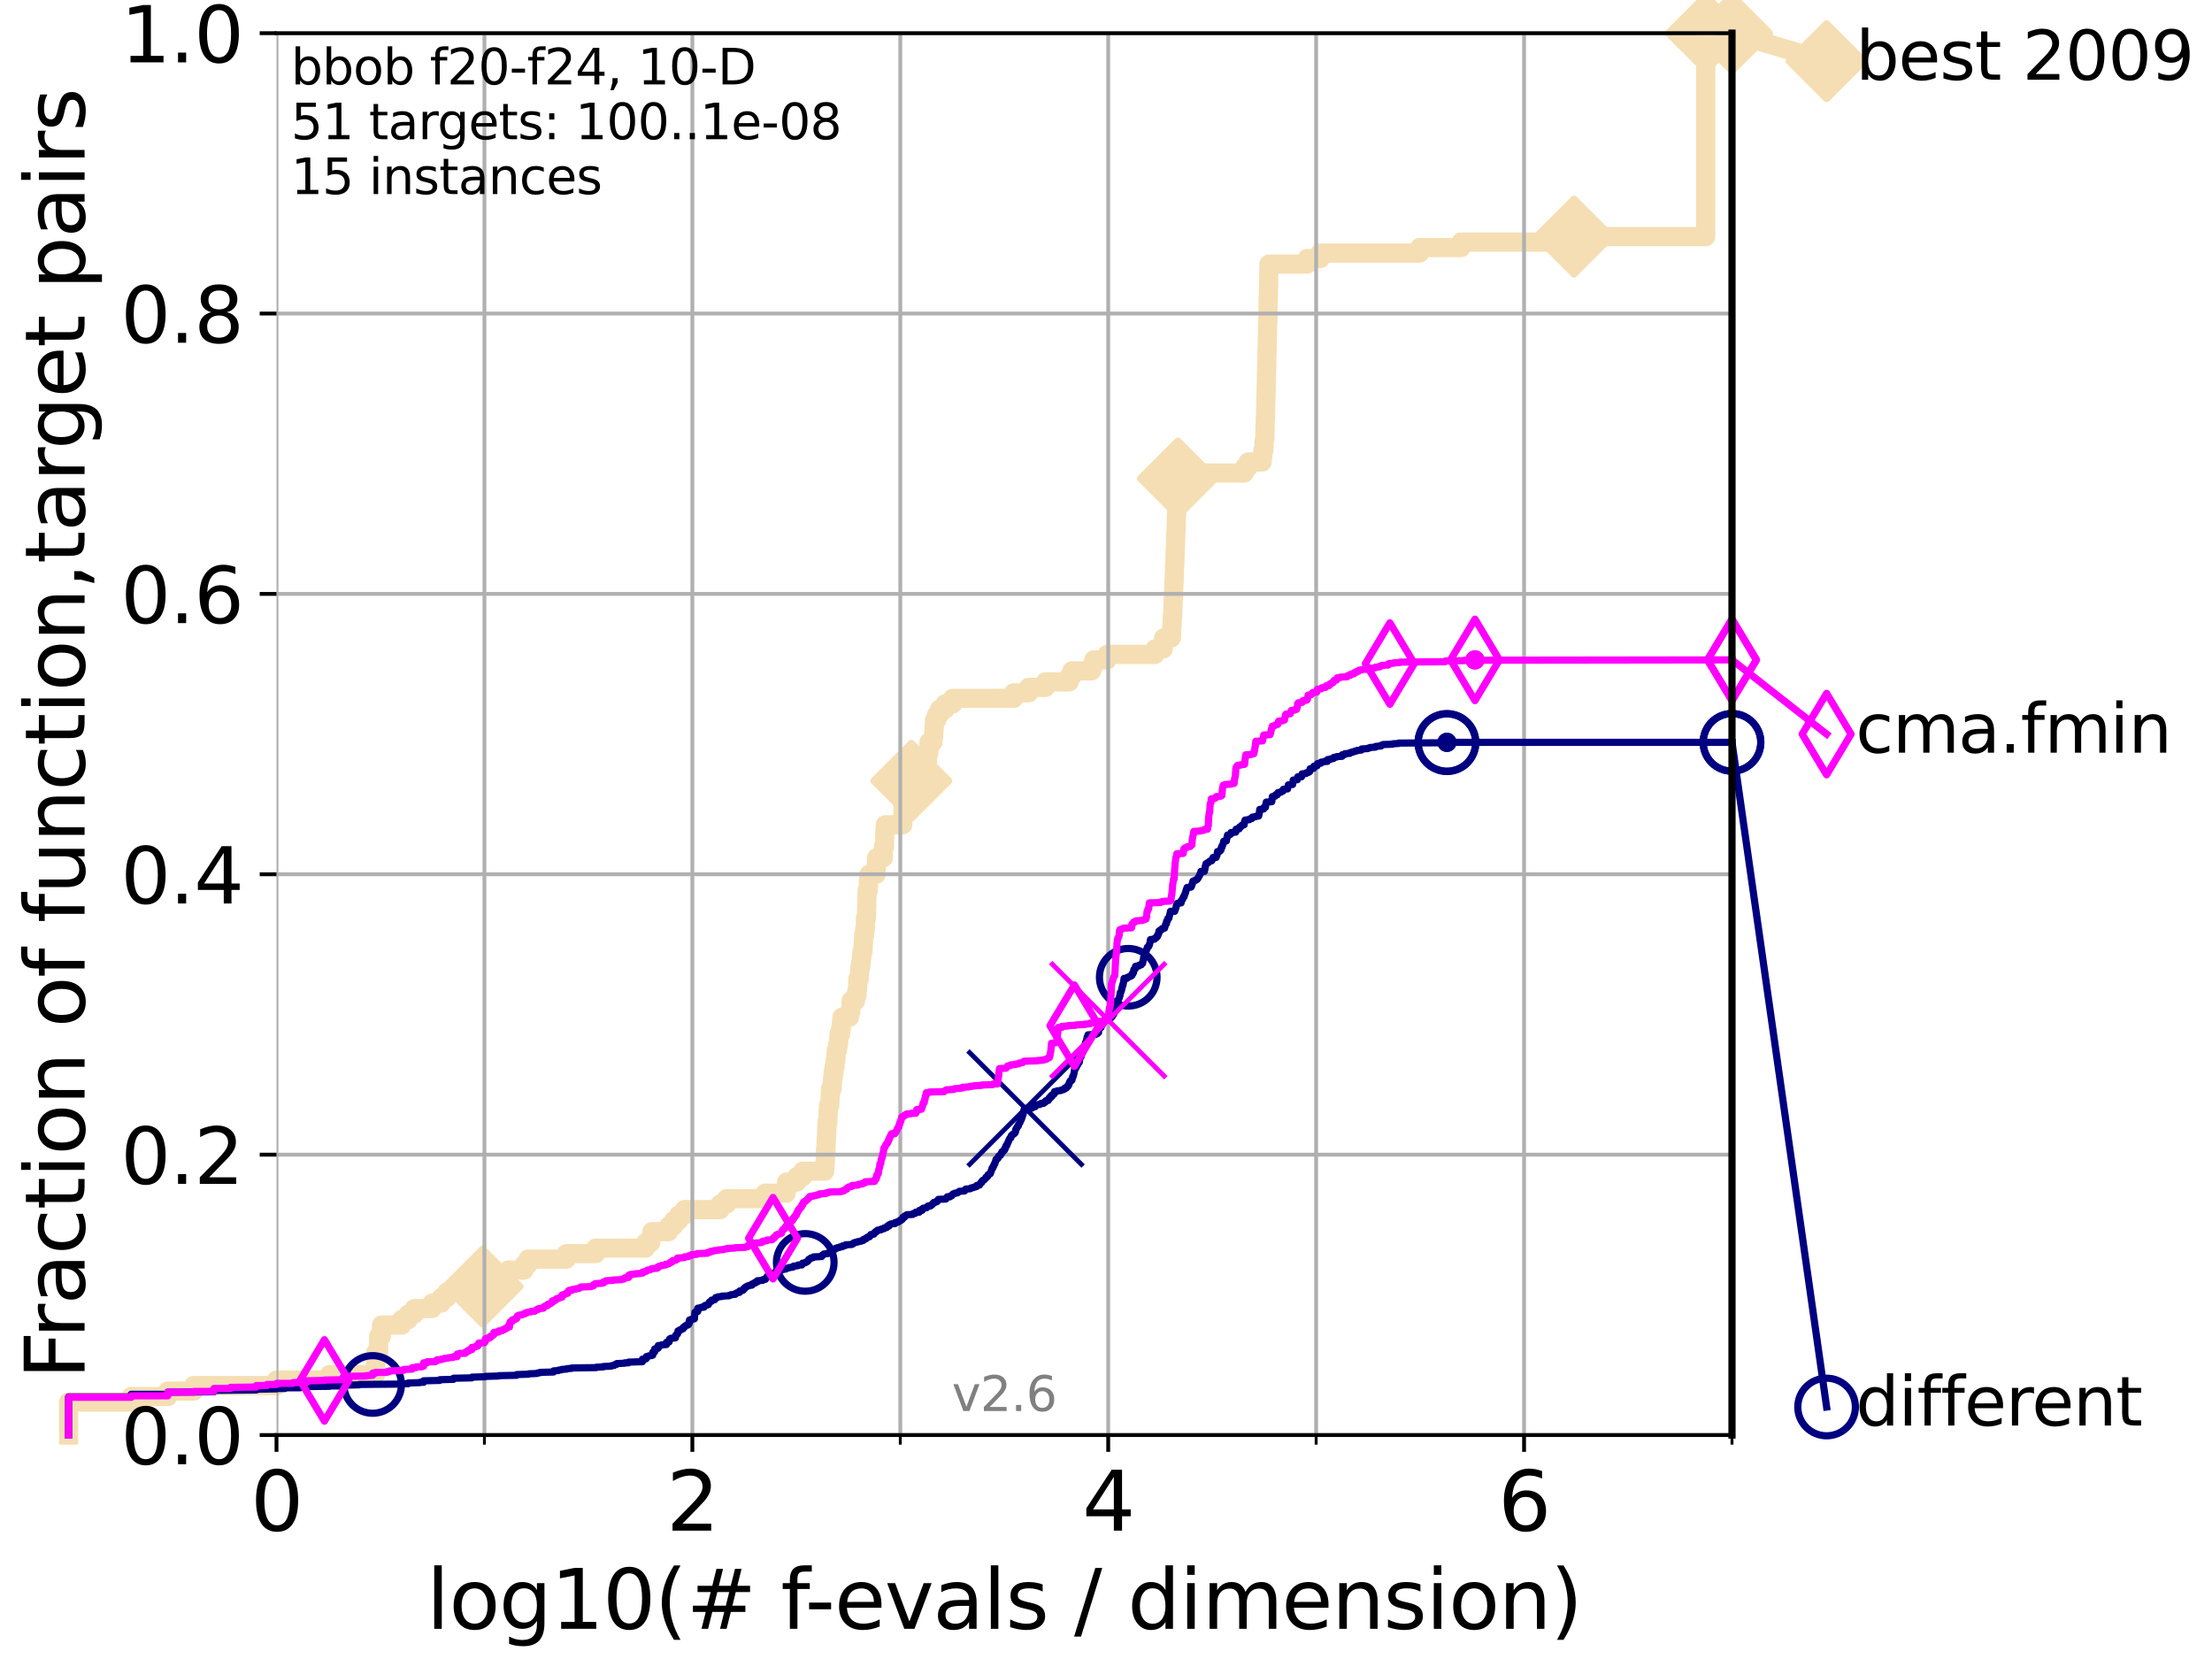 <?xml version="1.0" encoding="utf-8" standalone="no"?>
<!DOCTYPE svg PUBLIC "-//W3C//DTD SVG 1.1//EN"
  "http://www.w3.org/Graphics/SVG/1.1/DTD/svg11.dtd">
<svg height="345.6pt" version="1.1" viewBox="0 0 460.8 345.6" width="460.8pt" xmlns="http://www.w3.org/2000/svg" xmlns:xlink="http://www.w3.org/1999/xlink">
 <defs>
  <style type="text/css">*{stroke-linecap:butt;stroke-linejoin:round;}</style>
 </defs>
 <g id="figure_1">
  <g id="patch_1">
   <path d="M 0 345.6 
L 460.8 345.6 
L 460.8 0 
L 0 0 
z
" style="fill:#ffffff;"/>
  </g>
  <g id="axes_1">
   <g id="patch_2">
    <path d="M 57.6 298.944 
L 360.806 298.944 
L 360.806 6.912 
L 57.6 6.912 
z
" style="fill:#ffffff;"/>
   </g>
   <g id="line2d_1">
    <path d="M 14.285 298.944 
L 14.285 292.073 
L 27.324 292.073 
L 27.324 290.927 
L 34.951 290.927 
L 34.951 289.782 
L 40.363 289.782 
L 40.363 288.637 
L 57.6 288.637 
L 57.6 287.492 
L 68.657 287.492 
L 68.657 286.347 
L 78.267 286.347 
L 78.267 281.766 
L 78.883 281.766 
L 78.883 278.33 
L 79.481 278.33 
L 79.481 276.04 
L 83.678 276.04 
L 83.678 274.894 
L 85.039 274.894 
L 85.039 273.749 
L 86.307 273.749 
L 86.307 272.604 
L 90.008 272.604 
L 90.008 271.459 
L 91.923 271.459 
L 91.923 270.313 
L 93.099 270.313 
L 93.099 269.168 
L 95.999 269.168 
L 95.999 268.023 
L 100.535 268.023 
L 100.535 266.878 
L 104.656 266.878 
L 104.656 265.733 
L 105.851 265.733 
L 105.851 264.587 
L 109.159 264.587 
L 109.159 263.442 
L 109.99 263.442 
L 109.99 262.297 
L 118.001 262.297 
L 118.001 261.152 
L 124.102 261.152 
L 124.102 260.006 
L 134.495 260.006 
L 134.495 258.861 
L 135.569 258.861 
L 135.569 257.716 
L 135.806 257.716 
L 135.806 256.571 
L 139.289 256.571 
L 139.289 255.426 
L 140.313 255.426 
L 140.313 254.28 
L 141.371 254.28 
L 141.371 253.135 
L 142.559 253.135 
L 142.559 251.99 
L 150.001 251.99 
L 150.001 250.845 
L 151.375 250.845 
L 151.375 249.699 
L 159.368 249.699 
L 159.368 248.554 
L 163.786 248.554 
L 163.859 246.264 
L 165.999 246.264 
L 165.999 245.118 
L 167.24 245.118 
L 167.24 243.973 
L 171.809 243.973 
L 171.917 241.683 
L 171.947 241.683 
L 171.977 239.392 
L 172.067 239.392 
L 172.119 237.102 
L 172.187 237.102 
L 172.23 234.811 
L 172.302 234.811 
L 172.302 233.666 
L 172.47 233.666 
L 172.524 231.376 
L 172.587 231.376 
L 172.587 230.231 
L 172.868 230.231 
L 172.958 227.94 
L 173.011 227.94 
L 173.011 226.795 
L 173.346 226.795 
L 173.442 224.504 
L 173.565 224.504 
L 173.565 223.359 
L 173.754 223.359 
L 173.754 222.214 
L 173.957 222.214 
L 173.957 221.069 
L 174.115 221.069 
L 174.207 218.778 
L 174.473 218.778 
L 174.473 217.633 
L 174.69 217.633 
L 174.783 215.343 
L 175.135 215.343 
L 175.135 214.197 
L 175.273 214.197 
L 175.273 213.052 
L 175.396 213.052 
L 175.396 211.907 
L 176.965 211.907 
L 176.965 210.762 
L 177.22 210.762 
L 177.308 208.471 
L 178.244 208.471 
L 178.244 207.326 
L 178.547 207.326 
L 178.547 206.181 
L 178.662 206.181 
L 178.713 203.89 
L 179.012 203.89 
L 179.112 201.6 
L 179.311 201.6 
L 179.311 200.455 
L 179.448 200.455 
L 179.448 199.31 
L 179.569 199.31 
L 179.569 198.164 
L 179.786 198.164 
L 179.871 195.874 
L 179.913 195.874 
L 179.913 194.729 
L 180.135 194.729 
L 180.135 193.583 
L 180.257 193.583 
L 180.285 191.293 
L 180.5 191.293 
L 180.593 186.712 
L 180.631 186.712 
L 180.631 185.567 
L 180.884 185.567 
L 180.916 183.276 
L 181.074 183.276 
L 181.074 182.131 
L 182.519 182.131 
L 182.604 178.696 
L 184.011 178.696 
L 184.031 176.405 
L 184.246 176.405 
L 184.326 172.969 
L 184.426 172.969 
L 184.426 171.824 
L 188.05 171.824 
L 188.147 166.098 
L 188.195 166.098 
L 188.207 163.808 
L 189.848 163.808 
L 189.934 160.372 
L 193.155 160.372 
L 193.236 156.936 
L 193.486 156.936 
L 193.521 154.646 
L 194.344 154.646 
L 194.344 153.501 
L 194.507 153.501 
L 194.6 151.21 
L 194.653 151.21 
L 194.653 150.065 
L 195.093 150.065 
L 195.093 148.92 
L 195.7 148.92 
L 195.7 147.774 
L 196.88 147.774 
L 196.88 146.629 
L 198.46 146.629 
L 198.46 145.484 
L 211.159 145.484 
L 211.159 144.339 
L 214.287 144.339 
L 214.287 143.194 
L 217.793 143.194 
L 217.793 142.048 
L 222.717 142.048 
L 222.717 140.903 
L 223.287 140.903 
L 223.287 139.758 
L 227.41 139.758 
L 227.41 138.613 
L 227.866 138.613 
L 227.866 137.467 
L 230.626 137.467 
L 230.626 136.322 
L 240.626 136.322 
L 240.626 135.177 
L 242.321 135.177 
L 242.402 132.887 
L 244.02 132.887 
L 244.074 130.596 
L 244.142 130.596 
L 244.227 128.306 
L 244.291 128.306 
L 244.397 124.87 
L 244.442 124.87 
L 244.545 121.434 
L 244.587 121.434 
L 244.673 117.999 
L 244.722 117.999 
L 244.818 114.563 
L 244.85 114.563 
L 244.94 111.127 
L 244.975 111.127 
L 245.054 107.692 
L 245.094 107.692 
L 245.178 104.256 
L 245.236 104.256 
L 245.338 100.82 
L 245.379 100.82 
L 245.379 99.675 
L 250.967 99.675 
L 250.967 98.53 
L 259.234 98.53 
L 259.234 97.385 
L 260.006 97.385 
L 260.006 96.239 
L 262.93 96.239 
L 262.93 95.094 
L 263.052 95.094 
L 263.052 93.949 
L 263.267 93.949 
L 263.369 91.659 
L 263.483 91.659 
L 263.577 87.078 
L 263.621 87.078 
L 263.713 82.497 
L 263.733 82.497 
L 263.813 77.916 
L 263.847 77.916 
L 263.925 73.335 
L 263.96 73.335 
L 264.064 67.609 
L 264.1 67.609 
L 264.194 61.883 
L 264.227 61.883 
L 264.326 56.157 
L 264.349 56.157 
L 264.349 55.011 
L 272.291 55.011 
L 272.291 53.866 
L 275.003 53.866 
L 275.003 52.721 
L 295.753 52.721 
L 295.753 51.576 
L 304.36 51.576 
L 304.36 50.43 
L 327.888 50.43 
L 327.888 49.285 
L 355.331 49.285 
L 355.34 6.912 
L 360.806 6.912 
L 360.806 6.912 
" style="fill:none;stroke:#f5deb3;stroke-linecap:square;stroke-width:4;"/>
   </g>
   <g id="line2d_2">
    <defs>
     <path d="M -0 7.778 
L 7.778 0 
L 0 -7.778 
L -7.778 -0 
z
" id="m7991df557e" style="stroke:#f5deb3;stroke-linejoin:miter;stroke-width:1.5;"/>
    </defs>
    <g>
     <use style="fill:#f5deb3;stroke:#f5deb3;stroke-linejoin:miter;stroke-width:1.5;" x="100.535" xlink:href="#m7991df557e" y="268.023"/>
     <use style="fill:#f5deb3;stroke:#f5deb3;stroke-linejoin:miter;stroke-width:1.5;" x="189.848" xlink:href="#m7991df557e" y="162.662"/>
     <use style="fill:#f5deb3;stroke:#f5deb3;stroke-linejoin:miter;stroke-width:1.5;" x="245.379" xlink:href="#m7991df557e" y="99.675"/>
     <use style="fill:#f5deb3;stroke:#f5deb3;stroke-linejoin:miter;stroke-width:1.5;" x="327.888" xlink:href="#m7991df557e" y="49.285"/>
     <use style="fill:#f5deb3;stroke:#f5deb3;stroke-linejoin:miter;stroke-width:1.5;" x="355.34" xlink:href="#m7991df557e" y="6.912"/>
     <use style="fill:#f5deb3;stroke:#f5deb3;stroke-linejoin:miter;stroke-width:1.5;" x="360.806" xlink:href="#m7991df557e" y="6.912"/>
    </g>
   </g>
   <g id="line2d_3">
    <path style="fill:none;stroke:#f5deb3;stroke-linecap:square;stroke-width:4;"/>
    <g/>
   </g>
   <g id="line2d_4">
    <path d="M 360.806 6.912 
L 380.515 12.753 
" style="fill:none;stroke:#f5deb3;stroke-linecap:square;stroke-width:4;"/>
    <g>
     <use style="fill:#f5deb3;stroke:#f5deb3;stroke-linejoin:miter;stroke-width:1.5;" x="360.806" xlink:href="#m7991df557e" y="6.912"/>
     <use style="fill:#f5deb3;stroke:#f5deb3;stroke-linejoin:miter;stroke-width:1.5;" x="380.515" xlink:href="#m7991df557e" y="12.753"/>
    </g>
   </g>
   <g id="matplotlib.axis_1">
    <g id="xtick_1">
     <g id="line2d_5">
      <path clip-path="url(#p366b4881a9)" d="M 57.6 298.944 
L 57.6 6.912 
" style="fill:none;stroke:#b0b0b0;stroke-linecap:square;stroke-width:0.8;"/>
     </g>
     <g id="line2d_6">
      <defs>
       <path d="M 0 0 
L 0 3.5 
" id="m5812c3b830" style="stroke:#000000;stroke-width:0.8;"/>
      </defs>
      <g>
       <use style="stroke:#000000;stroke-width:0.8;" x="57.6" xlink:href="#m5812c3b830" y="298.944"/>
      </g>
     </g>
     <g id="text_1">
      <!-- 0 -->
      <g transform="translate(52.192 318.861)scale(0.17 -0.17)">
       <defs>
        <path d="M 2034 4250 
Q 1547 4250 1301 3770 
Q 1056 3291 1056 2328 
Q 1056 1369 1301 889 
Q 1547 409 2034 409 
Q 2525 409 2770 889 
Q 3016 1369 3016 2328 
Q 3016 3291 2770 3770 
Q 2525 4250 2034 4250 
z
M 2034 4750 
Q 2819 4750 3233 4129 
Q 3647 3509 3647 2328 
Q 3647 1150 3233 529 
Q 2819 -91 2034 -91 
Q 1250 -91 836 529 
Q 422 1150 422 2328 
Q 422 3509 836 4129 
Q 1250 4750 2034 4750 
z
" id="DejaVuSans-30" transform="scale(0.016)"/>
       </defs>
       <use xlink:href="#DejaVuSans-30"/>
      </g>
     </g>
    </g>
    <g id="xtick_2">
     <g id="line2d_7">
      <path clip-path="url(#p366b4881a9)" d="M 144.23 298.944 
L 144.23 6.912 
" style="fill:none;stroke:#b0b0b0;stroke-linecap:square;stroke-width:0.8;"/>
     </g>
     <g id="line2d_8">
      <g>
       <use style="stroke:#000000;stroke-width:0.8;" x="144.23" xlink:href="#m5812c3b830" y="298.944"/>
      </g>
     </g>
     <g id="text_2">
      <!-- 2 -->
      <g transform="translate(138.822 318.861)scale(0.17 -0.17)">
       <defs>
        <path d="M 1228 531 
L 3431 531 
L 3431 0 
L 469 0 
L 469 531 
Q 828 903 1448 1529 
Q 2069 2156 2228 2338 
Q 2531 2678 2651 2914 
Q 2772 3150 2772 3378 
Q 2772 3750 2511 3984 
Q 2250 4219 1831 4219 
Q 1534 4219 1204 4116 
Q 875 4013 500 3803 
L 500 4441 
Q 881 4594 1212 4672 
Q 1544 4750 1819 4750 
Q 2544 4750 2975 4387 
Q 3406 4025 3406 3419 
Q 3406 3131 3298 2873 
Q 3191 2616 2906 2266 
Q 2828 2175 2409 1742 
Q 1991 1309 1228 531 
z
" id="DejaVuSans-32" transform="scale(0.016)"/>
       </defs>
       <use xlink:href="#DejaVuSans-32"/>
      </g>
     </g>
    </g>
    <g id="xtick_3">
     <g id="line2d_9">
      <path clip-path="url(#p366b4881a9)" d="M 230.861 298.944 
L 230.861 6.912 
" style="fill:none;stroke:#b0b0b0;stroke-linecap:square;stroke-width:0.8;"/>
     </g>
     <g id="line2d_10">
      <g>
       <use style="stroke:#000000;stroke-width:0.8;" x="230.861" xlink:href="#m5812c3b830" y="298.944"/>
      </g>
     </g>
     <g id="text_3">
      <!-- 4 -->
      <g transform="translate(225.453 318.861)scale(0.17 -0.17)">
       <defs>
        <path d="M 2419 4116 
L 825 1625 
L 2419 1625 
L 2419 4116 
z
M 2253 4666 
L 3047 4666 
L 3047 1625 
L 3713 1625 
L 3713 1100 
L 3047 1100 
L 3047 0 
L 2419 0 
L 2419 1100 
L 313 1100 
L 313 1709 
L 2253 4666 
z
" id="DejaVuSans-34" transform="scale(0.016)"/>
       </defs>
       <use xlink:href="#DejaVuSans-34"/>
      </g>
     </g>
    </g>
    <g id="xtick_4">
     <g id="line2d_11">
      <path clip-path="url(#p366b4881a9)" d="M 317.491 298.944 
L 317.491 6.912 
" style="fill:none;stroke:#b0b0b0;stroke-linecap:square;stroke-width:0.8;"/>
     </g>
     <g id="line2d_12">
      <g>
       <use style="stroke:#000000;stroke-width:0.8;" x="317.491" xlink:href="#m5812c3b830" y="298.944"/>
      </g>
     </g>
     <g id="text_4">
      <!-- 6 -->
      <g transform="translate(312.083 318.861)scale(0.17 -0.17)">
       <defs>
        <path d="M 2113 2584 
Q 1688 2584 1439 2293 
Q 1191 2003 1191 1497 
Q 1191 994 1439 701 
Q 1688 409 2113 409 
Q 2538 409 2786 701 
Q 3034 994 3034 1497 
Q 3034 2003 2786 2293 
Q 2538 2584 2113 2584 
z
M 3366 4563 
L 3366 3988 
Q 3128 4100 2886 4159 
Q 2644 4219 2406 4219 
Q 1781 4219 1451 3797 
Q 1122 3375 1075 2522 
Q 1259 2794 1537 2939 
Q 1816 3084 2150 3084 
Q 2853 3084 3261 2657 
Q 3669 2231 3669 1497 
Q 3669 778 3244 343 
Q 2819 -91 2113 -91 
Q 1303 -91 875 529 
Q 447 1150 447 2328 
Q 447 3434 972 4092 
Q 1497 4750 2381 4750 
Q 2619 4750 2861 4703 
Q 3103 4656 3366 4563 
z
" id="DejaVuSans-36" transform="scale(0.016)"/>
       </defs>
       <use xlink:href="#DejaVuSans-36"/>
      </g>
     </g>
    </g>
    <g id="xtick_5">
     <g id="line2d_13">
      <path clip-path="url(#p366b4881a9)" d="M 100.915 298.944 
L 100.915 6.912 
" style="fill:none;stroke:#b0b0b0;stroke-linecap:square;stroke-width:0.8;"/>
     </g>
     <g id="line2d_14">
      <defs>
       <path d="M 0 0 
L 0 2 
" id="mb1a77c429d" style="stroke:#000000;stroke-width:0.6;"/>
      </defs>
      <g>
       <use style="stroke:#000000;stroke-width:0.6;" x="100.915" xlink:href="#mb1a77c429d" y="298.944"/>
      </g>
     </g>
    </g>
    <g id="xtick_6">
     <g id="line2d_15">
      <path clip-path="url(#p366b4881a9)" d="M 187.546 298.944 
L 187.546 6.912 
" style="fill:none;stroke:#b0b0b0;stroke-linecap:square;stroke-width:0.8;"/>
     </g>
     <g id="line2d_16">
      <g>
       <use style="stroke:#000000;stroke-width:0.6;" x="187.546" xlink:href="#mb1a77c429d" y="298.944"/>
      </g>
     </g>
    </g>
    <g id="xtick_7">
     <g id="line2d_17">
      <path clip-path="url(#p366b4881a9)" d="M 274.176 298.944 
L 274.176 6.912 
" style="fill:none;stroke:#b0b0b0;stroke-linecap:square;stroke-width:0.8;"/>
     </g>
     <g id="line2d_18">
      <g>
       <use style="stroke:#000000;stroke-width:0.6;" x="274.176" xlink:href="#mb1a77c429d" y="298.944"/>
      </g>
     </g>
    </g>
    <g id="xtick_8">
     <g id="line2d_19">
      <path clip-path="url(#p366b4881a9)" d="M 360.806 298.944 
L 360.806 6.912 
" style="fill:none;stroke:#b0b0b0;stroke-linecap:square;stroke-width:0.8;"/>
     </g>
     <g id="line2d_20">
      <g>
       <use style="stroke:#000000;stroke-width:0.6;" x="360.806" xlink:href="#mb1a77c429d" y="298.944"/>
      </g>
     </g>
    </g>
    <g id="text_5">
     <!-- log10(# f-evals / dimension) -->
     <g transform="translate(88.823 339.314)scale(0.17 -0.17)">
      <defs>
       <path d="M 603 4863 
L 1178 4863 
L 1178 0 
L 603 0 
L 603 4863 
z
" id="DejaVuSans-6c" transform="scale(0.016)"/>
       <path d="M 1959 3097 
Q 1497 3097 1228 2736 
Q 959 2375 959 1747 
Q 959 1119 1226 758 
Q 1494 397 1959 397 
Q 2419 397 2687 759 
Q 2956 1122 2956 1747 
Q 2956 2369 2687 2733 
Q 2419 3097 1959 3097 
z
M 1959 3584 
Q 2709 3584 3137 3096 
Q 3566 2609 3566 1747 
Q 3566 888 3137 398 
Q 2709 -91 1959 -91 
Q 1206 -91 779 398 
Q 353 888 353 1747 
Q 353 2609 779 3096 
Q 1206 3584 1959 3584 
z
" id="DejaVuSans-6f" transform="scale(0.016)"/>
       <path d="M 2906 1791 
Q 2906 2416 2648 2759 
Q 2391 3103 1925 3103 
Q 1463 3103 1205 2759 
Q 947 2416 947 1791 
Q 947 1169 1205 825 
Q 1463 481 1925 481 
Q 2391 481 2648 825 
Q 2906 1169 2906 1791 
z
M 3481 434 
Q 3481 -459 3084 -895 
Q 2688 -1331 1869 -1331 
Q 1566 -1331 1297 -1286 
Q 1028 -1241 775 -1147 
L 775 -588 
Q 1028 -725 1275 -790 
Q 1522 -856 1778 -856 
Q 2344 -856 2625 -561 
Q 2906 -266 2906 331 
L 2906 616 
Q 2728 306 2450 153 
Q 2172 0 1784 0 
Q 1141 0 747 490 
Q 353 981 353 1791 
Q 353 2603 747 3093 
Q 1141 3584 1784 3584 
Q 2172 3584 2450 3431 
Q 2728 3278 2906 2969 
L 2906 3500 
L 3481 3500 
L 3481 434 
z
" id="DejaVuSans-67" transform="scale(0.016)"/>
       <path d="M 794 531 
L 1825 531 
L 1825 4091 
L 703 3866 
L 703 4441 
L 1819 4666 
L 2450 4666 
L 2450 531 
L 3481 531 
L 3481 0 
L 794 0 
L 794 531 
z
" id="DejaVuSans-31" transform="scale(0.016)"/>
       <path d="M 1984 4856 
Q 1566 4138 1362 3434 
Q 1159 2731 1159 2009 
Q 1159 1288 1364 580 
Q 1569 -128 1984 -844 
L 1484 -844 
Q 1016 -109 783 600 
Q 550 1309 550 2009 
Q 550 2706 781 3412 
Q 1013 4119 1484 4856 
L 1984 4856 
z
" id="DejaVuSans-28" transform="scale(0.016)"/>
       <path d="M 3272 2816 
L 2363 2816 
L 2100 1772 
L 3016 1772 
L 3272 2816 
z
M 2803 4594 
L 2478 3297 
L 3391 3297 
L 3719 4594 
L 4219 4594 
L 3897 3297 
L 4872 3297 
L 4872 2816 
L 3775 2816 
L 3519 1772 
L 4513 1772 
L 4513 1294 
L 3397 1294 
L 3072 0 
L 2572 0 
L 2894 1294 
L 1978 1294 
L 1656 0 
L 1153 0 
L 1478 1294 
L 494 1294 
L 494 1772 
L 1594 1772 
L 1856 2816 
L 850 2816 
L 850 3297 
L 1978 3297 
L 2297 4594 
L 2803 4594 
z
" id="DejaVuSans-23" transform="scale(0.016)"/>
       <path id="DejaVuSans-20" transform="scale(0.016)"/>
       <path d="M 2375 4863 
L 2375 4384 
L 1825 4384 
Q 1516 4384 1395 4259 
Q 1275 4134 1275 3809 
L 1275 3500 
L 2222 3500 
L 2222 3053 
L 1275 3053 
L 1275 0 
L 697 0 
L 697 3053 
L 147 3053 
L 147 3500 
L 697 3500 
L 697 3744 
Q 697 4328 969 4595 
Q 1241 4863 1831 4863 
L 2375 4863 
z
" id="DejaVuSans-66" transform="scale(0.016)"/>
       <path d="M 313 2009 
L 1997 2009 
L 1997 1497 
L 313 1497 
L 313 2009 
z
" id="DejaVuSans-2d" transform="scale(0.016)"/>
       <path d="M 3597 1894 
L 3597 1613 
L 953 1613 
Q 991 1019 1311 708 
Q 1631 397 2203 397 
Q 2534 397 2845 478 
Q 3156 559 3463 722 
L 3463 178 
Q 3153 47 2828 -22 
Q 2503 -91 2169 -91 
Q 1331 -91 842 396 
Q 353 884 353 1716 
Q 353 2575 817 3079 
Q 1281 3584 2069 3584 
Q 2775 3584 3186 3129 
Q 3597 2675 3597 1894 
z
M 3022 2063 
Q 3016 2534 2758 2815 
Q 2500 3097 2075 3097 
Q 1594 3097 1305 2825 
Q 1016 2553 972 2059 
L 3022 2063 
z
" id="DejaVuSans-65" transform="scale(0.016)"/>
       <path d="M 191 3500 
L 800 3500 
L 1894 563 
L 2988 3500 
L 3597 3500 
L 2284 0 
L 1503 0 
L 191 3500 
z
" id="DejaVuSans-76" transform="scale(0.016)"/>
       <path d="M 2194 1759 
Q 1497 1759 1228 1600 
Q 959 1441 959 1056 
Q 959 750 1161 570 
Q 1363 391 1709 391 
Q 2188 391 2477 730 
Q 2766 1069 2766 1631 
L 2766 1759 
L 2194 1759 
z
M 3341 1997 
L 3341 0 
L 2766 0 
L 2766 531 
Q 2569 213 2275 61 
Q 1981 -91 1556 -91 
Q 1019 -91 701 211 
Q 384 513 384 1019 
Q 384 1609 779 1909 
Q 1175 2209 1959 2209 
L 2766 2209 
L 2766 2266 
Q 2766 2663 2505 2880 
Q 2244 3097 1772 3097 
Q 1472 3097 1187 3025 
Q 903 2953 641 2809 
L 641 3341 
Q 956 3463 1253 3523 
Q 1550 3584 1831 3584 
Q 2591 3584 2966 3190 
Q 3341 2797 3341 1997 
z
" id="DejaVuSans-61" transform="scale(0.016)"/>
       <path d="M 2834 3397 
L 2834 2853 
Q 2591 2978 2328 3040 
Q 2066 3103 1784 3103 
Q 1356 3103 1142 2972 
Q 928 2841 928 2578 
Q 928 2378 1081 2264 
Q 1234 2150 1697 2047 
L 1894 2003 
Q 2506 1872 2764 1633 
Q 3022 1394 3022 966 
Q 3022 478 2636 193 
Q 2250 -91 1575 -91 
Q 1294 -91 989 -36 
Q 684 19 347 128 
L 347 722 
Q 666 556 975 473 
Q 1284 391 1588 391 
Q 1994 391 2212 530 
Q 2431 669 2431 922 
Q 2431 1156 2273 1281 
Q 2116 1406 1581 1522 
L 1381 1569 
Q 847 1681 609 1914 
Q 372 2147 372 2553 
Q 372 3047 722 3315 
Q 1072 3584 1716 3584 
Q 2034 3584 2315 3537 
Q 2597 3491 2834 3397 
z
" id="DejaVuSans-73" transform="scale(0.016)"/>
       <path d="M 1625 4666 
L 2156 4666 
L 531 -594 
L 0 -594 
L 1625 4666 
z
" id="DejaVuSans-2f" transform="scale(0.016)"/>
       <path d="M 2906 2969 
L 2906 4863 
L 3481 4863 
L 3481 0 
L 2906 0 
L 2906 525 
Q 2725 213 2448 61 
Q 2172 -91 1784 -91 
Q 1150 -91 751 415 
Q 353 922 353 1747 
Q 353 2572 751 3078 
Q 1150 3584 1784 3584 
Q 2172 3584 2448 3432 
Q 2725 3281 2906 2969 
z
M 947 1747 
Q 947 1113 1208 752 
Q 1469 391 1925 391 
Q 2381 391 2643 752 
Q 2906 1113 2906 1747 
Q 2906 2381 2643 2742 
Q 2381 3103 1925 3103 
Q 1469 3103 1208 2742 
Q 947 2381 947 1747 
z
" id="DejaVuSans-64" transform="scale(0.016)"/>
       <path d="M 603 3500 
L 1178 3500 
L 1178 0 
L 603 0 
L 603 3500 
z
M 603 4863 
L 1178 4863 
L 1178 4134 
L 603 4134 
L 603 4863 
z
" id="DejaVuSans-69" transform="scale(0.016)"/>
       <path d="M 3328 2828 
Q 3544 3216 3844 3400 
Q 4144 3584 4550 3584 
Q 5097 3584 5394 3201 
Q 5691 2819 5691 2113 
L 5691 0 
L 5113 0 
L 5113 2094 
Q 5113 2597 4934 2840 
Q 4756 3084 4391 3084 
Q 3944 3084 3684 2787 
Q 3425 2491 3425 1978 
L 3425 0 
L 2847 0 
L 2847 2094 
Q 2847 2600 2669 2842 
Q 2491 3084 2119 3084 
Q 1678 3084 1418 2786 
Q 1159 2488 1159 1978 
L 1159 0 
L 581 0 
L 581 3500 
L 1159 3500 
L 1159 2956 
Q 1356 3278 1631 3431 
Q 1906 3584 2284 3584 
Q 2666 3584 2933 3390 
Q 3200 3197 3328 2828 
z
" id="DejaVuSans-6d" transform="scale(0.016)"/>
       <path d="M 3513 2113 
L 3513 0 
L 2938 0 
L 2938 2094 
Q 2938 2591 2744 2837 
Q 2550 3084 2163 3084 
Q 1697 3084 1428 2787 
Q 1159 2491 1159 1978 
L 1159 0 
L 581 0 
L 581 3500 
L 1159 3500 
L 1159 2956 
Q 1366 3272 1645 3428 
Q 1925 3584 2291 3584 
Q 2894 3584 3203 3211 
Q 3513 2838 3513 2113 
z
" id="DejaVuSans-6e" transform="scale(0.016)"/>
       <path d="M 513 4856 
L 1013 4856 
Q 1481 4119 1714 3412 
Q 1947 2706 1947 2009 
Q 1947 1309 1714 600 
Q 1481 -109 1013 -844 
L 513 -844 
Q 928 -128 1133 580 
Q 1338 1288 1338 2009 
Q 1338 2731 1133 3434 
Q 928 4138 513 4856 
z
" id="DejaVuSans-29" transform="scale(0.016)"/>
      </defs>
      <use xlink:href="#DejaVuSans-6c"/>
      <use x="27.783" xlink:href="#DejaVuSans-6f"/>
      <use x="88.965" xlink:href="#DejaVuSans-67"/>
      <use x="152.441" xlink:href="#DejaVuSans-31"/>
      <use x="216.064" xlink:href="#DejaVuSans-30"/>
      <use x="279.688" xlink:href="#DejaVuSans-28"/>
      <use x="318.701" xlink:href="#DejaVuSans-23"/>
      <use x="402.49" xlink:href="#DejaVuSans-20"/>
      <use x="434.277" xlink:href="#DejaVuSans-66"/>
      <use x="463.982" xlink:href="#DejaVuSans-2d"/>
      <use x="500.066" xlink:href="#DejaVuSans-65"/>
      <use x="561.59" xlink:href="#DejaVuSans-76"/>
      <use x="620.77" xlink:href="#DejaVuSans-61"/>
      <use x="682.049" xlink:href="#DejaVuSans-6c"/>
      <use x="709.832" xlink:href="#DejaVuSans-73"/>
      <use x="761.932" xlink:href="#DejaVuSans-20"/>
      <use x="793.719" xlink:href="#DejaVuSans-2f"/>
      <use x="827.41" xlink:href="#DejaVuSans-20"/>
      <use x="859.197" xlink:href="#DejaVuSans-64"/>
      <use x="922.674" xlink:href="#DejaVuSans-69"/>
      <use x="950.457" xlink:href="#DejaVuSans-6d"/>
      <use x="1047.869" xlink:href="#DejaVuSans-65"/>
      <use x="1109.393" xlink:href="#DejaVuSans-6e"/>
      <use x="1172.771" xlink:href="#DejaVuSans-73"/>
      <use x="1224.871" xlink:href="#DejaVuSans-69"/>
      <use x="1252.654" xlink:href="#DejaVuSans-6f"/>
      <use x="1313.836" xlink:href="#DejaVuSans-6e"/>
      <use x="1377.215" xlink:href="#DejaVuSans-29"/>
     </g>
    </g>
   </g>
   <g id="matplotlib.axis_2">
    <g id="ytick_1">
     <g id="line2d_21">
      <path clip-path="url(#p366b4881a9)" d="M 57.6 298.944 
L 360.806 298.944 
" style="fill:none;stroke:#b0b0b0;stroke-linecap:square;stroke-width:0.8;"/>
     </g>
     <g id="line2d_22">
      <defs>
       <path d="M 0 0 
L -3.5 0 
" id="mbcbcb8583d" style="stroke:#000000;stroke-width:0.8;"/>
      </defs>
      <g>
       <use style="stroke:#000000;stroke-width:0.8;" x="57.6" xlink:href="#mbcbcb8583d" y="298.944"/>
      </g>
     </g>
     <g id="text_6">
      <!-- 0.0 -->
      <g transform="translate(25.155 305.023)scale(0.16 -0.16)">
       <defs>
        <path d="M 684 794 
L 1344 794 
L 1344 0 
L 684 0 
L 684 794 
z
" id="DejaVuSans-2e" transform="scale(0.016)"/>
       </defs>
       <use xlink:href="#DejaVuSans-30"/>
       <use x="63.623" xlink:href="#DejaVuSans-2e"/>
       <use x="95.41" xlink:href="#DejaVuSans-30"/>
      </g>
     </g>
    </g>
    <g id="ytick_2">
     <g id="line2d_23">
      <path clip-path="url(#p366b4881a9)" d="M 57.6 240.538 
L 360.806 240.538 
" style="fill:none;stroke:#b0b0b0;stroke-linecap:square;stroke-width:0.8;"/>
     </g>
     <g id="line2d_24">
      <g>
       <use style="stroke:#000000;stroke-width:0.8;" x="57.6" xlink:href="#mbcbcb8583d" y="240.538"/>
      </g>
     </g>
     <g id="text_7">
      <!-- 0.2 -->
      <g transform="translate(25.155 246.616)scale(0.16 -0.16)">
       <use xlink:href="#DejaVuSans-30"/>
       <use x="63.623" xlink:href="#DejaVuSans-2e"/>
       <use x="95.41" xlink:href="#DejaVuSans-32"/>
      </g>
     </g>
    </g>
    <g id="ytick_3">
     <g id="line2d_25">
      <path clip-path="url(#p366b4881a9)" d="M 57.6 182.131 
L 360.806 182.131 
" style="fill:none;stroke:#b0b0b0;stroke-linecap:square;stroke-width:0.8;"/>
     </g>
     <g id="line2d_26">
      <g>
       <use style="stroke:#000000;stroke-width:0.8;" x="57.6" xlink:href="#mbcbcb8583d" y="182.131"/>
      </g>
     </g>
     <g id="text_8">
      <!-- 0.4 -->
      <g transform="translate(25.155 188.21)scale(0.16 -0.16)">
       <use xlink:href="#DejaVuSans-30"/>
       <use x="63.623" xlink:href="#DejaVuSans-2e"/>
       <use x="95.41" xlink:href="#DejaVuSans-34"/>
      </g>
     </g>
    </g>
    <g id="ytick_4">
     <g id="line2d_27">
      <path clip-path="url(#p366b4881a9)" d="M 57.6 123.725 
L 360.806 123.725 
" style="fill:none;stroke:#b0b0b0;stroke-linecap:square;stroke-width:0.8;"/>
     </g>
     <g id="line2d_28">
      <g>
       <use style="stroke:#000000;stroke-width:0.8;" x="57.6" xlink:href="#mbcbcb8583d" y="123.725"/>
      </g>
     </g>
     <g id="text_9">
      <!-- 0.6 -->
      <g transform="translate(25.155 129.804)scale(0.16 -0.16)">
       <use xlink:href="#DejaVuSans-30"/>
       <use x="63.623" xlink:href="#DejaVuSans-2e"/>
       <use x="95.41" xlink:href="#DejaVuSans-36"/>
      </g>
     </g>
    </g>
    <g id="ytick_5">
     <g id="line2d_29">
      <path clip-path="url(#p366b4881a9)" d="M 57.6 65.318 
L 360.806 65.318 
" style="fill:none;stroke:#b0b0b0;stroke-linecap:square;stroke-width:0.8;"/>
     </g>
     <g id="line2d_30">
      <g>
       <use style="stroke:#000000;stroke-width:0.8;" x="57.6" xlink:href="#mbcbcb8583d" y="65.318"/>
      </g>
     </g>
     <g id="text_10">
      <!-- 0.8 -->
      <g transform="translate(25.155 71.397)scale(0.16 -0.16)">
       <defs>
        <path d="M 2034 2216 
Q 1584 2216 1326 1975 
Q 1069 1734 1069 1313 
Q 1069 891 1326 650 
Q 1584 409 2034 409 
Q 2484 409 2743 651 
Q 3003 894 3003 1313 
Q 3003 1734 2745 1975 
Q 2488 2216 2034 2216 
z
M 1403 2484 
Q 997 2584 770 2862 
Q 544 3141 544 3541 
Q 544 4100 942 4425 
Q 1341 4750 2034 4750 
Q 2731 4750 3128 4425 
Q 3525 4100 3525 3541 
Q 3525 3141 3298 2862 
Q 3072 2584 2669 2484 
Q 3125 2378 3379 2068 
Q 3634 1759 3634 1313 
Q 3634 634 3220 271 
Q 2806 -91 2034 -91 
Q 1263 -91 848 271 
Q 434 634 434 1313 
Q 434 1759 690 2068 
Q 947 2378 1403 2484 
z
M 1172 3481 
Q 1172 3119 1398 2916 
Q 1625 2713 2034 2713 
Q 2441 2713 2670 2916 
Q 2900 3119 2900 3481 
Q 2900 3844 2670 4047 
Q 2441 4250 2034 4250 
Q 1625 4250 1398 4047 
Q 1172 3844 1172 3481 
z
" id="DejaVuSans-38" transform="scale(0.016)"/>
       </defs>
       <use xlink:href="#DejaVuSans-30"/>
       <use x="63.623" xlink:href="#DejaVuSans-2e"/>
       <use x="95.41" xlink:href="#DejaVuSans-38"/>
      </g>
     </g>
    </g>
    <g id="ytick_6">
     <g id="line2d_31">
      <path clip-path="url(#p366b4881a9)" d="M 57.6 6.912 
L 360.806 6.912 
" style="fill:none;stroke:#b0b0b0;stroke-linecap:square;stroke-width:0.8;"/>
     </g>
     <g id="line2d_32">
      <g>
       <use style="stroke:#000000;stroke-width:0.8;" x="57.6" xlink:href="#mbcbcb8583d" y="6.912"/>
      </g>
     </g>
     <g id="text_11">
      <!-- 1.0 -->
      <g transform="translate(25.155 12.991)scale(0.16 -0.16)">
       <use xlink:href="#DejaVuSans-31"/>
       <use x="63.623" xlink:href="#DejaVuSans-2e"/>
       <use x="95.41" xlink:href="#DejaVuSans-30"/>
      </g>
     </g>
    </g>
    <g id="text_12">
     <!-- Fraction of function,target pairs -->
     <g transform="translate(17.62 287.313)rotate(-90)scale(0.17 -0.17)">
      <defs>
       <path d="M 628 4666 
L 3309 4666 
L 3309 4134 
L 1259 4134 
L 1259 2759 
L 3109 2759 
L 3109 2228 
L 1259 2228 
L 1259 0 
L 628 0 
L 628 4666 
z
" id="DejaVuSans-46" transform="scale(0.016)"/>
       <path d="M 2631 2963 
Q 2534 3019 2420 3045 
Q 2306 3072 2169 3072 
Q 1681 3072 1420 2755 
Q 1159 2438 1159 1844 
L 1159 0 
L 581 0 
L 581 3500 
L 1159 3500 
L 1159 2956 
Q 1341 3275 1631 3429 
Q 1922 3584 2338 3584 
Q 2397 3584 2469 3576 
Q 2541 3569 2628 3553 
L 2631 2963 
z
" id="DejaVuSans-72" transform="scale(0.016)"/>
       <path d="M 3122 3366 
L 3122 2828 
Q 2878 2963 2633 3030 
Q 2388 3097 2138 3097 
Q 1578 3097 1268 2742 
Q 959 2388 959 1747 
Q 959 1106 1268 751 
Q 1578 397 2138 397 
Q 2388 397 2633 464 
Q 2878 531 3122 666 
L 3122 134 
Q 2881 22 2623 -34 
Q 2366 -91 2075 -91 
Q 1284 -91 818 406 
Q 353 903 353 1747 
Q 353 2603 823 3093 
Q 1294 3584 2113 3584 
Q 2378 3584 2631 3529 
Q 2884 3475 3122 3366 
z
" id="DejaVuSans-63" transform="scale(0.016)"/>
       <path d="M 1172 4494 
L 1172 3500 
L 2356 3500 
L 2356 3053 
L 1172 3053 
L 1172 1153 
Q 1172 725 1289 603 
Q 1406 481 1766 481 
L 2356 481 
L 2356 0 
L 1766 0 
Q 1100 0 847 248 
Q 594 497 594 1153 
L 594 3053 
L 172 3053 
L 172 3500 
L 594 3500 
L 594 4494 
L 1172 4494 
z
" id="DejaVuSans-74" transform="scale(0.016)"/>
       <path d="M 544 1381 
L 544 3500 
L 1119 3500 
L 1119 1403 
Q 1119 906 1312 657 
Q 1506 409 1894 409 
Q 2359 409 2629 706 
Q 2900 1003 2900 1516 
L 2900 3500 
L 3475 3500 
L 3475 0 
L 2900 0 
L 2900 538 
Q 2691 219 2414 64 
Q 2138 -91 1772 -91 
Q 1169 -91 856 284 
Q 544 659 544 1381 
z
M 1991 3584 
L 1991 3584 
z
" id="DejaVuSans-75" transform="scale(0.016)"/>
       <path d="M 750 794 
L 1409 794 
L 1409 256 
L 897 -744 
L 494 -744 
L 750 256 
L 750 794 
z
" id="DejaVuSans-2c" transform="scale(0.016)"/>
       <path d="M 1159 525 
L 1159 -1331 
L 581 -1331 
L 581 3500 
L 1159 3500 
L 1159 2969 
Q 1341 3281 1617 3432 
Q 1894 3584 2278 3584 
Q 2916 3584 3314 3078 
Q 3713 2572 3713 1747 
Q 3713 922 3314 415 
Q 2916 -91 2278 -91 
Q 1894 -91 1617 61 
Q 1341 213 1159 525 
z
M 3116 1747 
Q 3116 2381 2855 2742 
Q 2594 3103 2138 3103 
Q 1681 3103 1420 2742 
Q 1159 2381 1159 1747 
Q 1159 1113 1420 752 
Q 1681 391 2138 391 
Q 2594 391 2855 752 
Q 3116 1113 3116 1747 
z
" id="DejaVuSans-70" transform="scale(0.016)"/>
      </defs>
      <use xlink:href="#DejaVuSans-46"/>
      <use x="50.27" xlink:href="#DejaVuSans-72"/>
      <use x="91.383" xlink:href="#DejaVuSans-61"/>
      <use x="152.662" xlink:href="#DejaVuSans-63"/>
      <use x="207.643" xlink:href="#DejaVuSans-74"/>
      <use x="246.852" xlink:href="#DejaVuSans-69"/>
      <use x="274.635" xlink:href="#DejaVuSans-6f"/>
      <use x="335.816" xlink:href="#DejaVuSans-6e"/>
      <use x="399.195" xlink:href="#DejaVuSans-20"/>
      <use x="430.982" xlink:href="#DejaVuSans-6f"/>
      <use x="492.164" xlink:href="#DejaVuSans-66"/>
      <use x="527.369" xlink:href="#DejaVuSans-20"/>
      <use x="559.156" xlink:href="#DejaVuSans-66"/>
      <use x="594.361" xlink:href="#DejaVuSans-75"/>
      <use x="657.74" xlink:href="#DejaVuSans-6e"/>
      <use x="721.119" xlink:href="#DejaVuSans-63"/>
      <use x="776.1" xlink:href="#DejaVuSans-74"/>
      <use x="815.309" xlink:href="#DejaVuSans-69"/>
      <use x="843.092" xlink:href="#DejaVuSans-6f"/>
      <use x="904.273" xlink:href="#DejaVuSans-6e"/>
      <use x="967.652" xlink:href="#DejaVuSans-2c"/>
      <use x="999.439" xlink:href="#DejaVuSans-74"/>
      <use x="1038.648" xlink:href="#DejaVuSans-61"/>
      <use x="1099.928" xlink:href="#DejaVuSans-72"/>
      <use x="1139.291" xlink:href="#DejaVuSans-67"/>
      <use x="1202.768" xlink:href="#DejaVuSans-65"/>
      <use x="1264.291" xlink:href="#DejaVuSans-74"/>
      <use x="1303.5" xlink:href="#DejaVuSans-20"/>
      <use x="1335.287" xlink:href="#DejaVuSans-70"/>
      <use x="1398.764" xlink:href="#DejaVuSans-61"/>
      <use x="1460.043" xlink:href="#DejaVuSans-69"/>
      <use x="1487.826" xlink:href="#DejaVuSans-72"/>
      <use x="1528.939" xlink:href="#DejaVuSans-73"/>
     </g>
    </g>
   </g>
   <g id="line2d_33">
    <defs>
     <path d="M 0 1.5 
C 0.398 1.5 0.779 1.342 1.061 1.061 
C 1.342 0.779 1.5 0.398 1.5 0 
C 1.5 -0.398 1.342 -0.779 1.061 -1.061 
C 0.779 -1.342 0.398 -1.5 0 -1.5 
C -0.398 -1.5 -0.779 -1.342 -1.061 -1.061 
C -1.342 -0.779 -1.5 -0.398 -1.5 0 
C -1.5 0.398 -1.342 0.779 -1.061 1.061 
C -0.779 1.342 -0.398 1.5 0 1.5 
z
" id="m279b2d0740" style="stroke:#f5deb3;"/>
    </defs>
    <g>
     <use style="fill:#f5deb3;stroke:#f5deb3;" x="355.34" xlink:href="#m279b2d0740" y="6.912"/>
     <use style="fill:#f5deb3;stroke:#f5deb3;" x="355.34" xlink:href="#m279b2d0740" y="6.912"/>
    </g>
   </g>
   <g id="line2d_34">
    <defs>
     <path d="M 0 1.5 
C 0.398 1.5 0.779 1.342 1.061 1.061 
C 1.342 0.779 1.5 0.398 1.5 0 
C 1.5 -0.398 1.342 -0.779 1.061 -1.061 
C 0.779 -1.342 0.398 -1.5 0 -1.5 
C -0.398 -1.5 -0.779 -1.342 -1.061 -1.061 
C -1.342 -0.779 -1.5 -0.398 -1.5 0 
C -1.5 0.398 -1.342 0.779 -1.061 1.061 
C -0.779 1.342 -0.398 1.5 0 1.5 
z
" id="m509c0ad49e" style="stroke:#000080;"/>
    </defs>
    <g>
     <use style="fill:#000080;stroke:#000080;" x="301.422" xlink:href="#m509c0ad49e" y="154.646"/>
     <use style="fill:#000080;stroke:#000080;" x="301.422" xlink:href="#m509c0ad49e" y="154.646"/>
    </g>
   </g>
   <g id="line2d_35">
    <path d="M 14.285 298.944 
L 14.285 291.004 
L 27.324 291.004 
L 27.324 290.469 
L 34.951 290.469 
L 34.951 290.011 
L 44.561 289.935 
L 44.561 289.63 
L 53.402 289.553 
L 53.402 289.4 
L 57.6 289.324 
L 57.6 289.248 
L 59.393 289.248 
L 59.393 289.095 
L 62.535 289.095 
L 62.535 288.866 
L 68.657 288.79 
L 68.657 288.713 
L 71.557 288.713 
L 71.557 288.561 
L 74.837 288.484 
L 74.837 288.408 
L 83.202 288.332 
L 83.202 288.255 
L 85.039 288.255 
L 85.039 288.103 
L 87.496 288.026 
L 87.496 287.95 
L 88.249 287.95 
L 88.249 287.644 
L 91.617 287.568 
L 91.617 287.415 
L 94.472 287.339 
L 94.472 287.11 
L 98.295 287.034 
L 98.295 286.881 
L 101.102 286.805 
L 101.102 286.728 
L 103.869 286.652 
L 103.869 286.576 
L 107.644 286.499 
L 107.644 286.347 
L 110.106 286.27 
L 110.106 286.194 
L 111.868 286.117 
L 111.868 286.041 
L 112.488 285.965 
L 112.488 285.888 
L 115.315 285.812 
L 115.315 285.583 
L 116.337 285.507 
L 116.337 285.43 
L 116.988 285.354 
L 116.988 285.278 
L 118.077 285.201 
L 118.077 285.125 
L 119.106 285.049 
L 119.106 284.972 
L 124.211 284.896 
L 124.211 284.82 
L 125.679 284.743 
L 125.679 284.667 
L 127.32 284.591 
L 127.32 284.514 
L 127.956 284.438 
L 128.045 284.285 
L 128.485 284.209 
L 128.485 284.056 
L 130.147 283.98 
L 130.147 283.903 
L 130.926 283.903 
L 130.926 283.751 
L 133.82 283.674 
L 133.82 283.14 
L 134.59 283.064 
L 134.652 282.605 
L 135.147 282.529 
L 135.147 282.453 
L 135.806 282.376 
L 135.806 282.3 
L 135.981 282.3 
L 135.981 281.689 
L 136.385 281.613 
L 136.385 281.002 
L 136.948 280.926 
L 136.948 280.849 
L 137.113 280.849 
L 137.113 280.315 
L 137.814 280.239 
L 137.814 280.162 
L 138.844 280.086 
L 138.844 279.628 
L 139.387 279.552 
L 139.484 278.941 
L 139.725 278.941 
L 139.725 278.788 
L 140.703 278.712 
L 140.793 278.101 
L 141.018 278.025 
L 141.062 277.872 
L 141.151 277.872 
L 141.239 277.261 
L 141.632 277.185 
L 141.632 277.032 
L 141.975 276.956 
L 141.975 276.879 
L 142.311 276.803 
L 142.353 276.498 
L 142.641 276.421 
L 142.641 276.269 
L 142.885 276.192 
L 142.885 276.116 
L 143.285 276.04 
L 143.364 275.887 
L 143.482 275.887 
L 143.482 275.505 
L 143.638 275.505 
L 143.638 274.971 
L 144.022 274.971 
L 144.022 274.818 
L 144.658 274.742 
L 144.768 273.367 
L 144.986 273.291 
L 144.986 273.215 
L 145.344 273.215 
L 145.344 272.528 
L 145.938 272.451 
L 145.938 272.375 
L 146.679 272.298 
L 146.679 272.069 
L 146.941 271.993 
L 146.941 271.917 
L 147.424 271.84 
L 147.424 271.764 
L 147.582 271.764 
L 147.676 271.459 
L 147.801 271.382 
L 147.801 271.23 
L 148.079 271.153 
L 148.079 271.077 
L 148.231 271.077 
L 148.231 270.848 
L 148.86 270.772 
L 148.86 270.619 
L 149.006 270.619 
L 149.093 270.313 
L 149.553 270.237 
L 149.553 270.161 
L 150.384 270.084 
L 150.384 270.008 
L 151.87 269.932 
L 151.87 269.855 
L 152.292 269.779 
L 152.292 269.703 
L 153.177 269.626 
L 153.201 269.474 
L 153.479 269.397 
L 153.479 269.321 
L 154.023 269.245 
L 154.068 268.939 
L 154.574 268.863 
L 154.574 268.786 
L 154.79 268.786 
L 154.854 268.557 
L 154.961 268.481 
L 154.961 268.405 
L 155.172 268.405 
L 155.235 268.176 
L 155.464 268.099 
L 155.464 268.023 
L 155.772 267.947 
L 155.772 267.87 
L 156.235 267.794 
L 156.235 267.718 
L 156.648 267.718 
L 156.648 267.489 
L 157.014 267.412 
L 157.109 267.259 
L 157.354 267.259 
L 157.354 267.107 
L 157.78 267.03 
L 157.78 266.801 
L 158.882 266.725 
L 158.934 266.572 
L 159.46 266.496 
L 159.56 266.267 
L 159.61 266.267 
L 159.71 266.038 
L 159.94 265.962 
L 159.956 265.733 
L 160.486 265.656 
L 160.486 265.58 
L 160.817 265.503 
L 160.894 265.274 
L 161.248 265.198 
L 161.248 265.122 
L 161.565 265.045 
L 161.565 264.969 
L 162.009 264.893 
L 162.009 264.816 
L 162.514 264.74 
L 162.542 264.587 
L 163.075 264.511 
L 163.075 264.435 
L 163.726 264.358 
L 163.82 264.206 
L 164.369 264.129 
L 164.369 264.053 
L 165.152 263.977 
L 165.152 263.9 
L 165.313 263.9 
L 165.313 263.747 
L 166.222 263.671 
L 166.257 263.518 
L 167.034 263.518 
L 167.034 263.366 
L 167.157 263.289 
L 167.191 263.137 
L 167.748 263.06 
L 167.748 262.984 
L 168.048 262.908 
L 168.048 262.831 
L 168.269 262.755 
L 168.342 262.602 
L 168.447 262.526 
L 168.457 262.373 
L 168.684 262.297 
L 168.684 262.22 
L 168.918 262.144 
L 168.918 262.068 
L 169.398 261.991 
L 169.467 261.839 
L 171.159 261.762 
L 171.267 261.61 
L 171.311 261.533 
L 171.311 261.457 
L 171.533 261.381 
L 171.621 261.228 
L 172.436 261.152 
L 172.436 261.075 
L 172.794 260.999 
L 172.819 260.846 
L 173.234 260.77 
L 173.234 260.694 
L 173.545 260.617 
L 173.601 260.312 
L 173.961 260.235 
L 173.984 260.083 
L 174.389 260.006 
L 174.389 259.93 
L 174.927 259.854 
L 174.927 259.777 
L 175.492 259.701 
L 175.492 259.548 
L 176.11 259.472 
L 176.138 259.319 
L 177.489 259.243 
L 177.489 259.167 
L 177.744 259.09 
L 177.801 258.938 
L 178.195 258.861 
L 178.195 258.785 
L 178.773 258.708 
L 178.773 258.632 
L 179.422 258.556 
L 179.422 258.479 
L 179.834 258.403 
L 179.902 258.174 
L 180.349 258.098 
L 180.376 257.945 
L 180.655 257.869 
L 180.704 257.716 
L 181.137 257.64 
L 181.18 257.487 
L 181.337 257.411 
L 181.4 257.182 
L 182.021 257.105 
L 182.106 256.952 
L 182.226 256.876 
L 182.226 256.723 
L 182.509 256.647 
L 182.509 256.494 
L 182.821 256.418 
L 182.821 256.265 
L 183.551 256.189 
L 183.556 256.036 
L 184.147 255.96 
L 184.156 255.807 
L 184.689 255.731 
L 184.772 255.578 
L 184.837 255.502 
L 184.837 255.426 
L 185.169 255.426 
L 185.254 255.12 
L 185.599 255.044 
L 185.599 254.967 
L 186.464 254.891 
L 186.491 254.662 
L 187.114 254.586 
L 187.114 254.433 
L 187.393 254.357 
L 187.393 254.28 
L 187.608 254.28 
L 187.608 254.128 
L 187.938 254.051 
L 187.99 253.899 
L 188.096 253.822 
L 188.096 253.593 
L 188.408 253.593 
L 188.49 253.288 
L 188.788 253.211 
L 188.88 253.059 
L 190.18 252.982 
L 190.18 252.83 
L 190.686 252.753 
L 190.734 252.524 
L 191.484 252.524 
L 191.527 252.143 
L 192.094 252.143 
L 192.094 251.837 
L 192.337 251.761 
L 192.337 251.684 
L 193.013 251.608 
L 193.117 251.379 
L 193.337 251.379 
L 193.337 251.226 
L 193.833 251.226 
L 193.833 251.074 
L 194.159 250.997 
L 194.159 250.921 
L 194.304 250.845 
L 194.406 250.616 
L 194.575 250.616 
L 194.575 250.463 
L 195.089 250.387 
L 195.089 250.31 
L 195.234 250.31 
L 195.329 250.005 
L 195.485 249.928 
L 195.485 249.852 
L 197.056 249.776 
L 197.069 249.623 
L 197.257 249.547 
L 197.326 249.318 
L 197.914 249.318 
L 197.914 249.165 
L 198.283 249.089 
L 198.392 248.86 
L 198.545 248.783 
L 198.545 248.707 
L 198.933 248.631 
L 198.933 248.554 
L 199.508 248.478 
L 199.617 248.325 
L 199.841 248.249 
L 199.841 248.172 
L 200.953 248.096 
L 201.045 247.943 
L 201.081 247.867 
L 201.156 247.714 
L 202.136 247.638 
L 202.238 247.485 
L 202.749 247.409 
L 202.749 247.333 
L 203.207 247.256 
L 203.207 247.18 
L 203.452 247.18 
L 203.47 246.951 
L 204.051 246.875 
L 204.15 246.722 
L 204.209 246.645 
L 204.269 246.416 
L 204.507 246.34 
L 204.579 246.035 
L 204.72 245.958 
L 204.72 245.882 
L 205.018 245.806 
L 205.107 245.653 
L 205.206 245.577 
L 205.304 245.424 
L 205.363 245.424 
L 205.363 245.271 
L 205.619 245.195 
L 205.694 245.042 
L 205.768 245.042 
L 205.804 244.737 
L 206.031 244.66 
L 206.031 244.584 
L 206.296 244.508 
L 206.332 244.279 
L 206.421 244.202 
L 206.494 243.821 
L 206.549 243.821 
L 206.655 243.362 
L 206.841 243.286 
L 206.877 242.981 
L 207.017 242.904 
L 207.105 242.523 
L 207.236 242.446 
L 207.285 242.141 
L 207.369 242.065 
L 207.478 241.53 
L 207.673 241.53 
L 207.673 241.377 
L 207.907 241.301 
L 207.99 240.919 
L 208.119 240.843 
L 208.119 240.767 
L 208.405 240.69 
L 208.493 240.461 
L 208.566 240.385 
L 208.567 240.232 
L 208.694 240.232 
L 208.73 239.927 
L 209.012 239.85 
L 209.116 239.621 
L 209.289 239.545 
L 209.309 239.24 
L 209.468 239.163 
L 209.56 238.705 
L 209.737 238.629 
L 209.784 238.324 
L 209.886 238.247 
L 209.976 237.942 
L 210.059 237.865 
L 210.154 237.56 
L 210.208 237.484 
L 210.289 237.255 
L 210.387 237.178 
L 210.387 237.102 
L 210.573 237.026 
L 210.675 236.567 
L 210.842 236.491 
L 210.907 236.338 
L 211.173 236.262 
L 211.248 236.109 
L 211.426 236.033 
L 211.468 235.804 
L 211.552 235.804 
L 211.602 235.27 
L 211.745 235.193 
L 211.776 234.964 
L 211.873 234.888 
L 211.96 234.659 
L 212.13 234.582 
L 212.191 234.201 
L 212.304 234.124 
L 212.403 233.895 
L 212.487 233.819 
L 212.563 233.514 
L 212.601 233.514 
L 212.644 233.285 
L 212.78 233.208 
L 212.859 232.826 
L 212.906 232.826 
L 213.004 232.368 
L 213.093 232.292 
L 213.159 231.758 
L 213.234 231.758 
L 213.333 231.147 
L 213.511 231.07 
L 213.604 230.918 
L 214.968 230.841 
L 215.011 230.612 
L 215.657 230.536 
L 215.75 230.154 
L 216.639 230.078 
L 216.639 230.002 
L 216.879 229.925 
L 216.879 229.849 
L 217.377 229.849 
L 217.377 229.696 
L 217.744 229.62 
L 217.842 229.314 
L 218.386 229.238 
L 218.449 229.009 
L 218.5 229.009 
L 218.5 228.78 
L 218.831 228.704 
L 218.831 228.398 
L 219.138 228.398 
L 219.138 228.093 
L 219.46 228.016 
L 219.46 227.864 
L 219.638 227.864 
L 219.68 227.406 
L 220.209 227.329 
L 220.209 227.253 
L 221.009 227.177 
L 221.009 227.1 
L 221.45 227.024 
L 221.45 226.948 
L 221.789 226.871 
L 221.825 226.642 
L 222.165 226.642 
L 222.262 226.337 
L 222.522 226.26 
L 222.547 226.031 
L 222.684 225.955 
L 222.739 225.573 
L 222.854 225.497 
L 222.888 225.268 
L 222.988 225.268 
L 222.988 225.115 
L 223.302 225.039 
L 223.41 224.504 
L 223.434 224.504 
L 223.439 224.275 
L 223.591 224.199 
L 223.69 223.665 
L 223.745 223.588 
L 223.844 222.748 
L 224.026 222.672 
L 224.116 222.29 
L 224.25 222.29 
L 224.277 221.985 
L 224.38 221.909 
L 224.38 221.832 
L 224.549 221.756 
L 224.63 221.374 
L 224.832 221.298 
L 224.933 220.611 
L 224.97 220.534 
L 225.074 220.229 
L 225.204 220.153 
L 225.252 219.542 
L 225.402 219.465 
L 225.482 219.236 
L 225.616 219.16 
L 225.684 218.32 
L 225.734 218.32 
L 225.734 218.168 
L 225.962 218.091 
L 226.068 217.404 
L 226.119 217.328 
L 226.133 217.175 
L 226.282 217.099 
L 226.36 216.564 
L 226.404 216.564 
L 226.474 216.03 
L 226.579 215.953 
L 226.658 215.572 
L 228.239 215.495 
L 228.239 215.419 
L 228.568 215.343 
L 228.638 215.19 
L 228.84 215.114 
L 228.949 214.045 
L 229.368 214.045 
L 229.45 213.51 
L 229.626 213.51 
L 229.699 212.976 
L 229.811 212.976 
L 229.914 212.67 
L 230.246 212.594 
L 230.246 212.518 
L 230.478 212.441 
L 230.55 212.289 
L 231.147 212.212 
L 231.211 212.06 
L 231.482 211.983 
L 231.482 211.907 
L 231.65 211.831 
L 231.698 211.602 
L 231.833 211.525 
L 231.925 211.296 
L 232.007 211.296 
L 232.09 210.914 
L 232.166 210.838 
L 232.249 210.38 
L 232.303 210.38 
L 232.409 209.617 
L 232.445 209.54 
L 232.546 209.311 
L 232.578 209.311 
L 232.669 208.777 
L 232.793 208.7 
L 232.882 208.319 
L 233.015 208.242 
L 233.102 208.013 
L 233.158 207.937 
L 233.25 207.479 
L 233.321 207.402 
L 233.365 206.792 
L 233.463 206.792 
L 233.569 206.41 
L 233.632 206.334 
L 233.731 205.723 
L 233.779 205.723 
L 233.867 205.188 
L 233.95 205.188 
L 234.061 204.501 
L 234.076 204.501 
L 234.168 203.814 
L 234.756 203.814 
L 234.866 203.585 
L 235.254 203.509 
L 235.254 203.432 
L 235.585 203.356 
L 235.585 203.28 
L 235.81 203.203 
L 235.848 202.822 
L 236.021 202.822 
L 236.066 202.593 
L 236.139 202.593 
L 236.196 201.982 
L 236.391 201.905 
L 236.449 201.753 
L 236.538 201.753 
L 236.55 201.295 
L 237.269 201.218 
L 237.269 201.066 
L 237.751 200.989 
L 237.823 200.76 
L 238.019 200.684 
L 238.13 200.073 
L 238.162 200.073 
L 238.269 199.31 
L 238.292 199.233 
L 238.389 198.775 
L 238.534 198.699 
L 238.567 198.393 
L 238.69 198.393 
L 238.718 198.088 
L 238.82 198.012 
L 238.906 197.63 
L 238.982 197.554 
L 239.015 197.324 
L 239.248 197.248 
L 239.353 196.943 
L 239.437 196.866 
L 239.518 196.485 
L 239.568 196.408 
L 239.665 195.721 
L 240.511 195.645 
L 240.511 195.492 
L 240.79 195.416 
L 240.884 195.187 
L 241.107 195.11 
L 241.152 194.729 
L 241.286 194.729 
L 241.346 194.423 
L 241.402 194.423 
L 241.424 193.965 
L 241.71 193.889 
L 241.71 193.736 
L 241.978 193.66 
L 241.978 193.583 
L 242.105 193.583 
L 242.105 193.431 
L 242.6 193.354 
L 242.704 192.973 
L 242.739 192.896 
L 242.829 192.515 
L 242.988 192.438 
L 243.02 191.904 
L 243.2 191.827 
L 243.263 191.369 
L 243.496 191.293 
L 243.599 190.835 
L 243.63 190.759 
L 243.737 190.3 
L 243.785 190.224 
L 243.83 189.842 
L 244.72 189.842 
L 244.83 189.461 
L 244.853 189.384 
L 244.961 189.079 
L 244.989 189.079 
L 245.07 188.544 
L 245.179 188.468 
L 245.273 188.163 
L 246.044 188.086 
L 246.094 187.552 
L 246.281 187.476 
L 246.369 187.247 
L 246.434 187.17 
L 246.498 186.865 
L 246.681 186.788 
L 246.75 186.407 
L 246.832 186.33 
L 246.911 186.025 
L 246.977 185.949 
L 247.065 185.491 
L 247.105 185.491 
L 247.178 185.185 
L 247.273 185.109 
L 247.289 184.88 
L 248.109 184.803 
L 248.219 184.574 
L 248.243 184.574 
L 248.311 184.193 
L 248.403 184.116 
L 248.492 183.582 
L 248.787 183.505 
L 248.787 183.429 
L 249.144 183.353 
L 249.144 183.276 
L 249.387 183.2 
L 249.462 182.971 
L 249.575 182.971 
L 249.662 182.742 
L 249.735 182.666 
L 249.783 182.513 
L 249.873 182.437 
L 249.982 182.055 
L 250.09 181.979 
L 250.182 181.52 
L 250.901 181.52 
L 250.996 181.062 
L 251.016 181.062 
L 251.075 180.452 
L 251.131 180.452 
L 251.236 179.917 
L 251.487 179.841 
L 251.487 179.764 
L 251.741 179.688 
L 251.839 179.535 
L 252.04 179.459 
L 252.04 179.383 
L 252.431 179.306 
L 252.504 179.001 
L 252.689 178.925 
L 252.701 178.619 
L 253.346 178.619 
L 253.433 178.237 
L 253.534 178.161 
L 253.626 177.398 
L 254.12 177.321 
L 254.145 177.169 
L 254.336 177.092 
L 254.438 176.481 
L 254.571 176.481 
L 254.613 176.1 
L 254.734 176.023 
L 254.843 175.642 
L 254.855 175.565 
L 254.912 175.26 
L 255.483 175.184 
L 255.558 174.573 
L 255.62 174.573 
L 255.711 173.962 
L 256.211 173.886 
L 256.211 173.809 
L 256.408 173.733 
L 256.452 173.428 
L 257.426 173.351 
L 257.496 172.74 
L 258.148 172.664 
L 258.217 172.282 
L 258.447 172.282 
L 258.447 172.13 
L 258.677 172.053 
L 258.706 171.901 
L 259.176 171.824 
L 259.278 171.061 
L 259.374 170.984 
L 259.374 170.832 
L 260.259 170.755 
L 260.307 170.603 
L 260.777 170.526 
L 260.871 170.221 
L 261.53 170.145 
L 261.53 170.068 
L 262.2 169.992 
L 262.307 169.534 
L 262.325 169.534 
L 262.42 168.618 
L 263.223 168.541 
L 263.257 168.236 
L 263.621 168.159 
L 263.729 167.32 
L 263.76 167.32 
L 263.783 167.091 
L 264.933 167.014 
L 265.042 166.098 
L 265.048 166.098 
L 265.048 165.945 
L 265.631 165.869 
L 265.742 165.564 
L 266.09 165.564 
L 266.186 165.258 
L 266.231 165.182 
L 266.231 165.106 
L 266.865 165.029 
L 266.901 164.876 
L 267.268 164.8 
L 267.345 164.418 
L 268.234 164.342 
L 268.335 163.731 
L 268.371 163.655 
L 268.381 163.502 
L 269.275 163.426 
L 269.379 162.662 
L 269.391 162.586 
L 269.391 162.51 
L 270.256 162.433 
L 270.343 161.823 
L 271.135 161.823 
L 271.239 161.212 
L 272.089 161.135 
L 272.099 160.983 
L 272.588 160.906 
L 272.588 160.83 
L 272.826 160.754 
L 272.922 160.143 
L 273.648 160.067 
L 273.714 159.608 
L 274.373 159.532 
L 274.469 159.074 
L 275.145 158.998 
L 275.197 158.769 
L 275.854 158.692 
L 275.854 158.616 
L 276.515 158.616 
L 276.56 158.234 
L 277.222 158.158 
L 277.222 158.082 
L 277.799 158.005 
L 277.853 157.776 
L 278.459 157.7 
L 278.459 157.623 
L 279.583 157.547 
L 279.589 157.242 
L 280.162 157.165 
L 280.164 157.013 
L 281.205 156.936 
L 281.222 156.784 
L 281.732 156.707 
L 281.732 156.631 
L 282.236 156.555 
L 282.236 156.478 
L 282.714 156.402 
L 282.714 156.325 
L 283.609 156.249 
L 283.663 156.02 
L 284.946 155.944 
L 284.946 155.867 
L 285.401 155.791 
L 285.401 155.715 
L 286.557 155.638 
L 286.593 155.486 
L 287.692 155.409 
L 287.706 155.257 
L 288.077 155.18 
L 288.077 155.104 
L 290.116 155.028 
L 290.116 154.951 
L 291.364 154.875 
L 291.364 154.799 
L 301.422 154.722 
L 301.422 154.646 
L 360.806 154.646 
L 360.806 154.646 
" style="fill:none;stroke:#000080;stroke-linecap:square;stroke-width:1.5;"/>
   </g>
   <g id="line2d_36">
    <defs>
     <path d="M 0 6 
C 1.591 6 3.117 5.368 4.243 4.243 
C 5.368 3.117 6 1.591 6 0 
C 6 -1.591 5.368 -3.117 4.243 -4.243 
C 3.117 -5.368 1.591 -6 0 -6 
C -1.591 -6 -3.117 -5.368 -4.243 -4.243 
C -5.368 -3.117 -6 -1.591 -6 0 
C -6 1.591 -5.368 3.117 -4.243 4.243 
C -3.117 5.368 -1.591 6 0 6 
z
" id="m6dde46c2bb" style="stroke:#000080;stroke-width:1.5;"/>
    </defs>
    <g>
     <use style="fill-opacity:0;stroke:#000080;stroke-width:1.5;" x="77.629" xlink:href="#m6dde46c2bb" y="288.408"/>
     <use style="fill-opacity:0;stroke:#000080;stroke-width:1.5;" x="167.748" xlink:href="#m6dde46c2bb" y="262.984"/>
     <use style="fill-opacity:0;stroke:#000080;stroke-width:1.5;" x="235.032" xlink:href="#m6dde46c2bb" y="203.585"/>
     <use style="fill-opacity:0;stroke:#000080;stroke-width:1.5;" x="301.422" xlink:href="#m6dde46c2bb" y="154.722"/>
     <use style="fill-opacity:0;stroke:#000080;stroke-width:1.5;" x="301.422" xlink:href="#m6dde46c2bb" y="154.646"/>
     <use style="fill-opacity:0;stroke:#000080;stroke-width:1.5;" x="360.806" xlink:href="#m6dde46c2bb" y="154.646"/>
    </g>
   </g>
   <g id="line2d_37">
    <path style="fill:none;stroke:#000080;stroke-linecap:square;stroke-width:1.5;"/>
    <g/>
   </g>
   <g id="line2d_38">
    <path clip-path="url(#p366b4881a9)" d="M 213.633 230.918 
" style="fill:none;stroke:#000080;stroke-linecap:square;stroke-width:1.5;"/>
    <defs>
     <path d="M -12 12 
L 12 -12 
M -12 -12 
L 12 12 
" id="mbc6a073f66" style="stroke:#000080;"/>
    </defs>
    <g clip-path="url(#p366b4881a9)">
     <use style="fill:#000080;stroke:#000080;" x="213.633" xlink:href="#mbc6a073f66" y="230.918"/>
    </g>
   </g>
   <g id="line2d_39">
    <defs>
     <path d="M 0 1.5 
C 0.398 1.5 0.779 1.342 1.061 1.061 
C 1.342 0.779 1.5 0.398 1.5 0 
C 1.5 -0.398 1.342 -0.779 1.061 -1.061 
C 0.779 -1.342 0.398 -1.5 0 -1.5 
C -0.398 -1.5 -0.779 -1.342 -1.061 -1.061 
C -1.342 -0.779 -1.5 -0.398 -1.5 0 
C -1.5 0.398 -1.342 0.779 -1.061 1.061 
C -0.779 1.342 -0.398 1.5 0 1.5 
z
" id="ma6dc482970" style="stroke:#ff00ff;"/>
    </defs>
    <g>
     <use style="fill:#ff00ff;stroke:#ff00ff;" x="307.262" xlink:href="#ma6dc482970" y="137.467"/>
     <use style="fill:#ff00ff;stroke:#ff00ff;" x="307.262" xlink:href="#ma6dc482970" y="137.467"/>
    </g>
   </g>
   <g id="line2d_40">
    <path d="M 14.285 298.944 
L 14.285 291.08 
L 27.324 291.08 
L 27.324 290.775 
L 34.951 290.775 
L 34.951 290.011 
L 40.363 290.011 
L 40.363 289.859 
L 44.561 289.859 
L 44.561 289.248 
L 47.991 289.248 
L 47.991 289.019 
L 53.402 288.942 
L 53.402 288.637 
L 55.618 288.637 
L 55.618 288.408 
L 57.6 288.408 
L 57.6 288.179 
L 61.03 288.179 
L 61.03 288.026 
L 63.93 287.95 
L 63.93 287.644 
L 67.582 287.568 
L 67.582 287.492 
L 71.557 287.415 
L 71.557 286.728 
L 76.285 286.652 
L 76.285 286.576 
L 77.629 286.499 
L 77.629 286.041 
L 78.267 286.041 
L 78.267 285.888 
L 80.621 285.888 
L 80.621 285.736 
L 81.166 285.736 
L 81.166 285.583 
L 83.678 285.507 
L 83.678 285.43 
L 84.143 285.43 
L 84.143 285.278 
L 85.894 285.201 
L 85.894 284.896 
L 86.712 284.896 
L 86.712 284.743 
L 87.876 284.743 
L 87.876 284.591 
L 88.249 284.591 
L 88.249 283.903 
L 88.972 283.903 
L 88.972 283.674 
L 90.668 283.674 
L 90.668 283.522 
L 90.99 283.522 
L 90.99 283.293 
L 91.923 283.216 
L 91.923 283.14 
L 92.52 283.064 
L 92.52 282.987 
L 93.382 282.911 
L 93.382 282.835 
L 94.472 282.758 
L 94.472 282.605 
L 95.251 282.605 
L 95.251 282.071 
L 95.753 281.995 
L 95.753 281.918 
L 96.951 281.918 
L 96.951 281.689 
L 97.182 281.689 
L 97.182 281.537 
L 97.635 281.46 
L 97.635 281.231 
L 98.295 281.155 
L 98.295 280.697 
L 98.933 280.62 
L 98.933 280.544 
L 99.347 280.468 
L 99.347 280.391 
L 99.55 280.391 
L 99.55 280.086 
L 99.751 280.086 
L 99.751 279.781 
L 100.915 279.704 
L 100.915 279.475 
L 101.102 279.475 
L 101.102 278.941 
L 101.288 278.941 
L 101.288 278.788 
L 101.833 278.788 
L 101.833 278.635 
L 102.188 278.635 
L 102.188 278.33 
L 102.536 278.254 
L 102.536 278.177 
L 102.708 278.177 
L 102.708 278.025 
L 102.878 278.025 
L 102.878 277.566 
L 103.869 277.49 
L 103.869 277.261 
L 104.656 277.185 
L 104.656 277.032 
L 105.113 276.956 
L 105.113 276.803 
L 105.559 276.727 
L 105.559 276.574 
L 105.705 276.574 
L 105.705 276.421 
L 106.138 276.421 
L 106.138 275.734 
L 106.28 275.734 
L 106.28 275.352 
L 106.699 275.276 
L 106.699 274.971 
L 107.11 274.971 
L 107.11 274.818 
L 107.379 274.818 
L 107.379 274.665 
L 107.644 274.665 
L 107.644 274.436 
L 107.775 274.436 
L 107.775 274.131 
L 108.034 274.054 
L 108.034 273.978 
L 108.792 273.902 
L 108.792 273.825 
L 109.159 273.749 
L 109.159 273.673 
L 109.401 273.673 
L 109.401 273.52 
L 109.874 273.444 
L 109.874 273.367 
L 110.562 273.291 
L 110.562 273.215 
L 111.442 273.138 
L 111.55 272.986 
L 111.762 272.909 
L 111.762 272.833 
L 112.18 272.757 
L 112.18 272.604 
L 113.186 272.528 
L 113.284 272.222 
L 113.574 272.146 
L 113.574 272.069 
L 114.048 271.993 
L 114.142 271.688 
L 114.602 271.611 
L 114.692 271.459 
L 114.872 271.459 
L 114.872 271.306 
L 115.051 271.306 
L 115.051 271.001 
L 115.489 271.001 
L 115.489 270.848 
L 115.833 270.772 
L 115.918 270.542 
L 116.419 270.466 
L 116.419 270.39 
L 116.746 270.313 
L 116.746 270.237 
L 117.068 270.237 
L 117.068 269.779 
L 117.54 269.703 
L 117.54 269.626 
L 117.849 269.55 
L 117.849 269.474 
L 118.302 269.397 
L 118.376 268.939 
L 118.598 268.863 
L 118.598 268.786 
L 119.177 268.786 
L 119.177 268.634 
L 119.945 268.557 
L 119.945 268.481 
L 120.617 268.405 
L 120.617 268.328 
L 120.879 268.252 
L 120.944 268.099 
L 123.145 268.023 
L 123.145 267.947 
L 123.601 267.87 
L 123.601 267.641 
L 123.992 267.565 
L 123.992 267.412 
L 125.374 267.336 
L 125.374 267.259 
L 125.729 267.259 
L 125.729 267.03 
L 126.177 266.954 
L 126.226 266.801 
L 127.731 266.725 
L 127.731 266.649 
L 129.458 266.572 
L 129.458 266.496 
L 130.067 266.42 
L 130.147 266.191 
L 130.964 266.114 
L 130.964 265.656 
L 131.266 265.656 
L 131.266 265.503 
L 132.287 265.427 
L 132.287 265.351 
L 133.557 265.274 
L 133.557 265.198 
L 133.918 265.198 
L 133.918 264.969 
L 134.495 264.893 
L 134.495 264.816 
L 134.777 264.74 
L 134.87 264.587 
L 135.449 264.511 
L 135.449 264.435 
L 135.776 264.358 
L 135.776 264.282 
L 136.837 264.206 
L 136.837 264.129 
L 137.031 264.129 
L 137.031 263.9 
L 137.386 263.824 
L 137.386 263.747 
L 137.867 263.671 
L 137.867 263.595 
L 138.668 263.518 
L 138.668 263.366 
L 139.314 263.289 
L 139.314 263.213 
L 139.556 263.137 
L 139.605 262.984 
L 139.962 262.908 
L 139.962 262.755 
L 140.127 262.755 
L 140.127 262.602 
L 140.793 262.526 
L 140.793 262.45 
L 141.062 262.373 
L 141.129 262.068 
L 142.518 261.991 
L 142.518 261.839 
L 143.462 261.762 
L 143.462 261.61 
L 144.022 261.533 
L 144.022 261.381 
L 145.202 261.304 
L 145.202 261.152 
L 147.36 261.075 
L 147.36 260.923 
L 147.987 260.846 
L 147.987 260.694 
L 148.697 260.617 
L 148.697 260.541 
L 149.609 260.464 
L 149.609 260.388 
L 150.774 260.312 
L 150.774 260.235 
L 151.401 260.159 
L 151.401 260.083 
L 153.037 260.006 
L 153.037 259.93 
L 155.225 259.854 
L 155.225 259.777 
L 155.783 259.701 
L 155.783 259.472 
L 156.176 259.396 
L 156.215 259.243 
L 156.638 259.167 
L 156.638 259.09 
L 157.438 259.014 
L 157.438 258.938 
L 158.586 258.861 
L 158.586 258.785 
L 158.891 258.708 
L 158.891 258.556 
L 159.718 258.479 
L 159.776 258.327 
L 160.879 258.25 
L 160.925 258.098 
L 161.041 258.098 
L 161.041 257.945 
L 161.248 257.945 
L 161.278 257.716 
L 161.527 257.64 
L 161.617 257.411 
L 161.699 257.334 
L 161.699 257.258 
L 162.045 257.182 
L 162.045 257.105 
L 162.578 257.029 
L 162.578 256.952 
L 162.824 256.876 
L 162.929 256.342 
L 163.109 256.265 
L 163.109 256.113 
L 163.363 256.036 
L 163.383 255.884 
L 163.653 255.807 
L 163.693 255.426 
L 163.998 255.349 
L 163.998 255.12 
L 164.272 255.044 
L 164.318 254.891 
L 164.504 254.815 
L 164.504 254.662 
L 164.676 254.662 
L 164.777 254.357 
L 165.097 254.28 
L 165.189 253.822 
L 165.38 253.822 
L 165.49 253.44 
L 165.659 253.44 
L 165.725 253.135 
L 165.934 253.059 
L 165.999 252.601 
L 166.17 252.524 
L 166.257 252.066 
L 166.484 252.066 
L 166.576 251.684 
L 166.798 251.608 
L 166.798 251.532 
L 166.962 251.455 
L 167.034 250.997 
L 167.274 250.921 
L 167.351 250.463 
L 167.515 250.387 
L 167.515 250.31 
L 167.834 250.234 
L 167.883 250.081 
L 168.09 250.005 
L 168.09 249.928 
L 168.264 249.852 
L 168.311 249.699 
L 168.426 249.699 
L 168.426 249.547 
L 168.638 249.47 
L 168.704 249.241 
L 169.472 249.165 
L 169.472 249.089 
L 170.129 249.012 
L 170.129 248.936 
L 170.695 248.86 
L 170.704 248.707 
L 172.063 248.631 
L 172.102 248.478 
L 172.732 248.401 
L 172.732 248.325 
L 175.15 248.249 
L 175.15 248.172 
L 175.765 248.096 
L 175.783 247.943 
L 176.072 247.867 
L 176.072 247.791 
L 176.419 247.714 
L 176.459 247.485 
L 176.715 247.409 
L 176.812 247.256 
L 177.405 247.18 
L 177.502 246.951 
L 178.749 246.875 
L 178.806 246.722 
L 179.666 246.645 
L 179.686 246.493 
L 180.177 246.416 
L 180.241 246.187 
L 182.181 246.111 
L 182.236 245.729 
L 182.484 245.653 
L 182.519 245.348 
L 182.612 245.348 
L 182.612 244.813 
L 182.792 244.813 
L 182.792 244.584 
L 182.956 244.508 
L 183.061 243.668 
L 183.08 243.668 
L 183.185 243.286 
L 183.247 243.21 
L 183.301 242.446 
L 183.479 242.37 
L 183.586 241.454 
L 183.693 241.377 
L 183.757 240.996 
L 183.822 240.996 
L 183.925 240.232 
L 184.011 240.156 
L 184.117 239.24 
L 184.183 239.163 
L 184.183 239.087 
L 184.337 239.011 
L 184.437 238.705 
L 184.482 238.629 
L 184.559 238.4 
L 184.732 238.324 
L 184.807 238.094 
L 184.956 238.018 
L 185.019 237.713 
L 185.074 237.713 
L 185.074 237.484 
L 185.194 237.484 
L 185.281 237.026 
L 185.408 236.949 
L 185.503 236.567 
L 185.618 236.491 
L 185.709 236.186 
L 186.404 236.186 
L 186.404 235.957 
L 186.581 235.88 
L 186.604 235.728 
L 186.713 235.728 
L 186.789 235.499 
L 186.87 235.422 
L 186.928 235.117 
L 186.992 235.117 
L 187.1 234.811 
L 187.259 234.735 
L 187.328 234.201 
L 187.436 234.201 
L 187.478 233.819 
L 187.593 233.743 
L 187.653 233.361 
L 187.71 233.361 
L 187.816 232.826 
L 187.848 232.75 
L 187.848 232.674 
L 188.209 232.597 
L 188.245 232.445 
L 188.476 232.368 
L 188.476 232.292 
L 188.841 232.216 
L 188.852 232.063 
L 189.876 231.987 
L 189.876 231.91 
L 190.783 231.91 
L 190.859 231.605 
L 190.963 231.605 
L 190.969 231.147 
L 191.969 231.07 
L 192.054 230.689 
L 192.131 230.612 
L 192.195 230.154 
L 192.296 230.078 
L 192.333 229.696 
L 192.532 229.696 
L 192.621 229.009 
L 192.698 229.009 
L 192.775 228.322 
L 192.906 228.246 
L 192.964 227.635 
L 193.611 227.558 
L 193.611 227.482 
L 196.674 227.406 
L 196.674 227.329 
L 196.871 227.253 
L 196.871 227.177 
L 197.152 227.1 
L 197.152 227.024 
L 198.708 226.948 
L 198.817 226.795 
L 200.143 226.719 
L 200.143 226.642 
L 200.549 226.642 
L 200.549 226.49 
L 201.969 226.413 
L 201.969 226.337 
L 202.851 226.26 
L 202.851 226.184 
L 204.468 226.108 
L 204.468 226.031 
L 206.814 225.955 
L 206.908 225.802 
L 207.782 225.802 
L 207.893 224.963 
L 207.909 224.963 
L 208.003 224.199 
L 208.029 224.199 
L 208.122 223.13 
L 208.142 223.13 
L 208.211 222.596 
L 209.612 222.519 
L 209.705 222.29 
L 209.866 222.214 
L 209.898 222.061 
L 210.442 221.985 
L 210.525 221.832 
L 211.603 221.756 
L 211.603 221.68 
L 212.292 221.603 
L 212.292 221.451 
L 213.031 221.374 
L 213.139 221.221 
L 213.326 221.145 
L 213.326 221.069 
L 216.154 220.992 
L 216.154 220.916 
L 217.403 220.84 
L 217.403 220.763 
L 217.926 220.687 
L 217.926 220.611 
L 218.207 220.534 
L 218.307 220.382 
L 218.618 220.305 
L 218.72 219.924 
L 218.737 219.847 
L 218.836 219.236 
L 218.88 219.16 
L 218.983 218.015 
L 219.001 217.939 
L 219.041 217.328 
L 219.827 217.251 
L 219.827 217.175 
L 220.151 217.099 
L 220.253 215.648 
L 220.291 215.648 
L 220.401 214.503 
L 220.404 214.503 
L 220.419 214.045 
L 221.161 214.045 
L 221.161 213.816 
L 222.425 213.739 
L 222.425 213.663 
L 224.086 213.587 
L 224.086 213.51 
L 225.965 213.434 
L 225.965 213.358 
L 227.073 213.281 
L 227.1 213.129 
L 228.317 213.052 
L 228.362 212.823 
L 229.797 212.747 
L 229.797 212.67 
L 230.358 212.594 
L 230.358 212.518 
L 230.894 212.441 
L 231.002 210.762 
L 231.012 210.685 
L 231.109 209.998 
L 231.213 209.922 
L 231.314 209.388 
L 231.329 209.311 
L 231.435 207.402 
L 231.449 207.326 
L 231.555 204.959 
L 231.606 204.883 
L 231.694 204.501 
L 231.761 204.425 
L 231.869 203.967 
L 231.909 203.89 
L 232.009 203.509 
L 232.09 203.432 
L 232.196 203.28 
L 232.247 203.203 
L 232.345 200.913 
L 232.364 200.837 
L 232.455 199.31 
L 232.475 199.31 
L 232.58 198.393 
L 232.599 198.317 
L 232.698 196.408 
L 232.718 196.332 
L 232.777 195.721 
L 232.863 195.645 
L 232.895 195.339 
L 233.012 195.263 
L 233.111 194.958 
L 233.139 194.881 
L 233.216 193.889 
L 233.291 193.812 
L 233.298 193.66 
L 233.72 193.583 
L 233.72 193.507 
L 233.98 193.431 
L 233.98 193.354 
L 235.727 193.278 
L 235.798 192.515 
L 235.923 192.438 
L 235.923 192.362 
L 236.142 192.286 
L 236.191 192.056 
L 236.608 191.98 
L 236.629 191.827 
L 237.95 191.751 
L 237.95 191.675 
L 238.399 191.598 
L 238.399 191.522 
L 238.755 191.446 
L 238.863 190.759 
L 238.877 190.682 
L 238.94 189.995 
L 239.022 189.919 
L 239.124 189.384 
L 239.297 189.308 
L 239.395 188.239 
L 239.432 188.163 
L 239.432 188.086 
L 241.76 188.01 
L 241.76 187.934 
L 242.114 187.857 
L 242.114 187.781 
L 243.779 187.705 
L 243.779 187.628 
L 243.933 187.552 
L 244.028 186.559 
L 244.085 186.483 
L 244.196 185.414 
L 244.202 185.338 
L 244.313 184.04 
L 244.352 183.964 
L 244.459 183.124 
L 244.609 183.047 
L 244.713 180.91 
L 244.734 180.833 
L 244.831 179.535 
L 244.856 179.459 
L 244.951 178.619 
L 245.069 178.543 
L 245.142 177.856 
L 246.492 177.779 
L 246.595 176.863 
L 246.813 176.787 
L 246.814 176.634 
L 247.233 176.558 
L 247.317 176.405 
L 247.975 176.329 
L 248.015 176.1 
L 248.288 176.023 
L 248.393 174.725 
L 248.416 174.649 
L 248.499 174.191 
L 248.543 174.115 
L 248.638 173.428 
L 248.663 173.351 
L 248.699 173.198 
L 250.033 173.122 
L 250.033 173.046 
L 250.75 172.969 
L 250.822 172.817 
L 251.538 172.74 
L 251.613 172.13 
L 251.703 172.053 
L 251.795 170.068 
L 251.828 169.992 
L 251.906 169.305 
L 251.984 169.228 
L 252.086 167.701 
L 252.1 167.625 
L 252.206 167.167 
L 252.292 167.091 
L 252.343 166.403 
L 253.05 166.327 
L 253.05 166.251 
L 253.322 166.174 
L 253.37 165.945 
L 254.295 165.869 
L 254.295 165.793 
L 254.554 165.716 
L 254.657 164.266 
L 254.685 164.189 
L 254.783 163.731 
L 254.815 163.655 
L 254.815 163.579 
L 255.204 163.502 
L 255.204 163.426 
L 256.478 163.35 
L 256.478 163.273 
L 257.084 163.197 
L 257.186 162.281 
L 257.209 162.204 
L 257.309 161.746 
L 257.343 161.67 
L 257.453 160.067 
L 257.486 159.99 
L 257.582 159.685 
L 257.689 159.608 
L 257.779 159.456 
L 258.487 159.379 
L 258.487 159.303 
L 259.276 159.227 
L 259.366 158.234 
L 259.392 158.158 
L 259.493 157.394 
L 259.529 157.318 
L 259.529 157.242 
L 260.687 157.165 
L 260.687 157.089 
L 261.206 157.013 
L 261.291 156.478 
L 261.348 156.402 
L 261.453 155.562 
L 261.501 155.486 
L 261.611 154.417 
L 263.012 154.34 
L 263.117 153.73 
L 263.171 153.653 
L 263.255 153.119 
L 264.575 153.043 
L 264.678 152.737 
L 264.696 152.661 
L 264.804 152.126 
L 264.836 152.05 
L 264.926 151.668 
L 264.981 151.592 
L 265.021 151.287 
L 265.445 151.21 
L 265.445 151.134 
L 265.751 151.057 
L 265.751 150.981 
L 266.171 150.905 
L 266.28 150.447 
L 266.318 150.37 
L 266.363 150.218 
L 267.266 150.141 
L 267.266 150.065 
L 267.584 149.989 
L 267.672 149.454 
L 267.706 149.378 
L 267.788 148.92 
L 267.878 148.843 
L 267.878 148.767 
L 268.789 148.691 
L 268.883 148.385 
L 268.937 148.309 
L 269.005 148.004 
L 269.677 147.927 
L 269.677 147.851 
L 270.102 147.774 
L 270.197 147.469 
L 270.246 147.393 
L 270.334 146.553 
L 270.462 146.477 
L 270.462 146.4 
L 271.261 146.324 
L 271.306 146.095 
L 271.444 146.018 
L 271.444 145.942 
L 272.212 145.866 
L 272.212 145.789 
L 272.358 145.713 
L 272.461 145.026 
L 272.516 144.95 
L 272.52 144.797 
L 273.114 144.721 
L 273.114 144.644 
L 273.273 144.568 
L 273.362 144.415 
L 273.471 144.339 
L 273.471 144.262 
L 274.308 144.186 
L 274.385 143.804 
L 274.43 143.728 
L 274.476 143.575 
L 275.238 143.499 
L 275.347 143.27 
L 276.148 143.194 
L 276.217 142.888 
L 276.9 142.812 
L 276.988 142.506 
L 277.33 142.43 
L 277.372 142.277 
L 277.696 142.201 
L 277.765 142.048 
L 277.861 141.972 
L 277.896 141.743 
L 278.428 141.667 
L 278.539 141.361 
L 278.562 141.285 
L 278.562 141.209 
L 279.24 141.132 
L 279.24 141.056 
L 280.64 140.98 
L 280.744 140.75 
L 281.319 140.674 
L 281.379 140.445 
L 282.025 140.369 
L 282.068 140.14 
L 282.534 140.063 
L 282.543 139.911 
L 283.023 139.834 
L 283.132 139.605 
L 283.764 139.529 
L 283.764 139.453 
L 285.473 139.376 
L 285.481 139.223 
L 286.441 139.147 
L 286.516 138.994 
L 287.448 138.918 
L 287.458 138.765 
L 287.826 138.689 
L 287.826 138.613 
L 289.225 138.536 
L 289.314 138.231 
L 290.355 138.155 
L 290.355 138.078 
L 291.685 138.002 
L 291.685 137.926 
L 301.043 137.849 
L 301.078 137.697 
L 305.05 137.62 
L 305.05 137.544 
L 360.806 137.467 
L 360.806 137.467 
" style="fill:none;stroke:#ff00ff;stroke-linecap:square;stroke-width:1.5;"/>
   </g>
   <g id="line2d_41">
    <defs>
     <path d="M -0 8.485 
L 5.091 0 
L 0 -8.485 
L -5.091 -0 
z
" id="md74c1e04da" style="stroke:#ff00ff;stroke-linejoin:miter;stroke-width:1.5;"/>
    </defs>
    <g>
     <use style="fill-opacity:0;stroke:#ff00ff;stroke-linejoin:miter;stroke-width:1.5;" x="67.582" xlink:href="#md74c1e04da" y="287.568"/>
     <use style="fill-opacity:0;stroke:#ff00ff;stroke-linejoin:miter;stroke-width:1.5;" x="161.041" xlink:href="#md74c1e04da" y="257.945"/>
     <use style="fill-opacity:0;stroke:#ff00ff;stroke-linejoin:miter;stroke-width:1.5;" x="223.818" xlink:href="#md74c1e04da" y="213.663"/>
     <use style="fill-opacity:0;stroke:#ff00ff;stroke-linejoin:miter;stroke-width:1.5;" x="289.534" xlink:href="#md74c1e04da" y="138.231"/>
     <use style="fill-opacity:0;stroke:#ff00ff;stroke-linejoin:miter;stroke-width:1.5;" x="307.262" xlink:href="#md74c1e04da" y="137.467"/>
     <use style="fill-opacity:0;stroke:#ff00ff;stroke-linejoin:miter;stroke-width:1.5;" x="360.806" xlink:href="#md74c1e04da" y="137.467"/>
    </g>
   </g>
   <g id="line2d_42">
    <path style="fill:none;stroke:#ff00ff;stroke-linecap:square;stroke-width:1.5;"/>
    <g/>
   </g>
   <g id="line2d_43">
    <path clip-path="url(#p366b4881a9)" d="M 230.871 212.518 
" style="fill:none;stroke:#ff00ff;stroke-linecap:square;stroke-width:1.5;"/>
    <defs>
     <path d="M -12 12 
L 12 -12 
M -12 -12 
L 12 12 
" id="m095863c26b" style="stroke:#ff00ff;"/>
    </defs>
    <g clip-path="url(#p366b4881a9)">
     <use style="fill:#ff00ff;stroke:#ff00ff;" x="230.871" xlink:href="#m095863c26b" y="212.518"/>
    </g>
   </g>
   <g id="line2d_44">
    <path d="M 360.806 154.646 
L 380.515 293.103 
" style="fill:none;stroke:#000080;stroke-linecap:square;stroke-width:1.5;"/>
    <g>
     <use style="fill-opacity:0;stroke:#000080;stroke-width:1.5;" x="360.806" xlink:href="#m6dde46c2bb" y="154.646"/>
     <use style="fill-opacity:0;stroke:#000080;stroke-width:1.5;" x="380.515" xlink:href="#m6dde46c2bb" y="293.103"/>
    </g>
   </g>
   <g id="line2d_45">
    <path d="M 360.806 137.467 
L 380.515 152.928 
" style="fill:none;stroke:#ff00ff;stroke-linecap:square;stroke-width:1.5;"/>
    <g>
     <use style="fill-opacity:0;stroke:#ff00ff;stroke-linejoin:miter;stroke-width:1.5;" x="360.806" xlink:href="#md74c1e04da" y="137.467"/>
     <use style="fill-opacity:0;stroke:#ff00ff;stroke-linejoin:miter;stroke-width:1.5;" x="380.515" xlink:href="#md74c1e04da" y="152.928"/>
    </g>
   </g>
   <g id="line2d_46">
    <path d="M 360.806 298.944 
L 360.806 6.912 
" style="fill:none;stroke:#000000;stroke-linecap:square;stroke-width:1.5;"/>
   </g>
   <g id="patch_3">
    <path d="M 57.6 298.944 
L 360.806 298.944 
" style="fill:none;stroke:#000000;stroke-linecap:square;stroke-linejoin:miter;stroke-width:0.8;"/>
   </g>
   <g id="patch_4">
    <path d="M 57.6 6.912 
L 360.806 6.912 
" style="fill:none;stroke:#000000;stroke-linecap:square;stroke-linejoin:miter;stroke-width:0.8;"/>
   </g>
   <g id="text_13">
    <!-- different -->
    <g transform="translate(386.579 296.966)scale(0.14 -0.14)">
     <use xlink:href="#DejaVuSans-64"/>
     <use x="63.477" xlink:href="#DejaVuSans-69"/>
     <use x="91.26" xlink:href="#DejaVuSans-66"/>
     <use x="126.465" xlink:href="#DejaVuSans-66"/>
     <use x="161.67" xlink:href="#DejaVuSans-65"/>
     <use x="223.193" xlink:href="#DejaVuSans-72"/>
     <use x="262.057" xlink:href="#DejaVuSans-65"/>
     <use x="323.58" xlink:href="#DejaVuSans-6e"/>
     <use x="386.959" xlink:href="#DejaVuSans-74"/>
    </g>
   </g>
   <g id="text_14">
    <!-- cma.fmin  -->
    <g transform="translate(386.579 156.791)scale(0.14 -0.14)">
     <use xlink:href="#DejaVuSans-63"/>
     <use x="54.98" xlink:href="#DejaVuSans-6d"/>
     <use x="152.393" xlink:href="#DejaVuSans-61"/>
     <use x="213.672" xlink:href="#DejaVuSans-2e"/>
     <use x="245.459" xlink:href="#DejaVuSans-66"/>
     <use x="280.664" xlink:href="#DejaVuSans-6d"/>
     <use x="378.076" xlink:href="#DejaVuSans-69"/>
     <use x="405.859" xlink:href="#DejaVuSans-6e"/>
     <use x="469.238" xlink:href="#DejaVuSans-20"/>
    </g>
   </g>
   <g id="text_15">
    <!-- best 2009 -->
    <g transform="translate(386.579 16.616)scale(0.14 -0.14)">
     <defs>
      <path d="M 3116 1747 
Q 3116 2381 2855 2742 
Q 2594 3103 2138 3103 
Q 1681 3103 1420 2742 
Q 1159 2381 1159 1747 
Q 1159 1113 1420 752 
Q 1681 391 2138 391 
Q 2594 391 2855 752 
Q 3116 1113 3116 1747 
z
M 1159 2969 
Q 1341 3281 1617 3432 
Q 1894 3584 2278 3584 
Q 2916 3584 3314 3078 
Q 3713 2572 3713 1747 
Q 3713 922 3314 415 
Q 2916 -91 2278 -91 
Q 1894 -91 1617 61 
Q 1341 213 1159 525 
L 1159 0 
L 581 0 
L 581 4863 
L 1159 4863 
L 1159 2969 
z
" id="DejaVuSans-62" transform="scale(0.016)"/>
      <path d="M 703 97 
L 703 672 
Q 941 559 1184 500 
Q 1428 441 1663 441 
Q 2288 441 2617 861 
Q 2947 1281 2994 2138 
Q 2813 1869 2534 1725 
Q 2256 1581 1919 1581 
Q 1219 1581 811 2004 
Q 403 2428 403 3163 
Q 403 3881 828 4315 
Q 1253 4750 1959 4750 
Q 2769 4750 3195 4129 
Q 3622 3509 3622 2328 
Q 3622 1225 3098 567 
Q 2575 -91 1691 -91 
Q 1453 -91 1209 -44 
Q 966 3 703 97 
z
M 1959 2075 
Q 2384 2075 2632 2365 
Q 2881 2656 2881 3163 
Q 2881 3666 2632 3958 
Q 2384 4250 1959 4250 
Q 1534 4250 1286 3958 
Q 1038 3666 1038 3163 
Q 1038 2656 1286 2365 
Q 1534 2075 1959 2075 
z
" id="DejaVuSans-39" transform="scale(0.016)"/>
     </defs>
     <use xlink:href="#DejaVuSans-62"/>
     <use x="63.477" xlink:href="#DejaVuSans-65"/>
     <use x="125" xlink:href="#DejaVuSans-73"/>
     <use x="177.1" xlink:href="#DejaVuSans-74"/>
     <use x="216.309" xlink:href="#DejaVuSans-20"/>
     <use x="248.096" xlink:href="#DejaVuSans-32"/>
     <use x="311.719" xlink:href="#DejaVuSans-30"/>
     <use x="375.342" xlink:href="#DejaVuSans-30"/>
     <use x="438.965" xlink:href="#DejaVuSans-39"/>
    </g>
   </g>
   <g id="text_16">
    <!-- bbob f20-f24, 10-D -->
    <g transform="translate(60.632 17.583)scale(0.102 -0.102)">
     <defs>
      <path d="M 1259 4147 
L 1259 519 
L 2022 519 
Q 2988 519 3436 956 
Q 3884 1394 3884 2338 
Q 3884 3275 3436 3711 
Q 2988 4147 2022 4147 
L 1259 4147 
z
M 628 4666 
L 1925 4666 
Q 3281 4666 3915 4102 
Q 4550 3538 4550 2338 
Q 4550 1131 3912 565 
Q 3275 0 1925 0 
L 628 0 
L 628 4666 
z
" id="DejaVuSans-44" transform="scale(0.016)"/>
     </defs>
     <use xlink:href="#DejaVuSans-62"/>
     <use x="63.477" xlink:href="#DejaVuSans-62"/>
     <use x="126.953" xlink:href="#DejaVuSans-6f"/>
     <use x="188.135" xlink:href="#DejaVuSans-62"/>
     <use x="251.611" xlink:href="#DejaVuSans-20"/>
     <use x="283.398" xlink:href="#DejaVuSans-66"/>
     <use x="318.604" xlink:href="#DejaVuSans-32"/>
     <use x="382.227" xlink:href="#DejaVuSans-30"/>
     <use x="445.85" xlink:href="#DejaVuSans-2d"/>
     <use x="481.934" xlink:href="#DejaVuSans-66"/>
     <use x="517.139" xlink:href="#DejaVuSans-32"/>
     <use x="580.762" xlink:href="#DejaVuSans-34"/>
     <use x="644.385" xlink:href="#DejaVuSans-2c"/>
     <use x="676.172" xlink:href="#DejaVuSans-20"/>
     <use x="707.959" xlink:href="#DejaVuSans-31"/>
     <use x="771.582" xlink:href="#DejaVuSans-30"/>
     <use x="835.205" xlink:href="#DejaVuSans-2d"/>
     <use x="871.289" xlink:href="#DejaVuSans-44"/>
    </g>
    <!-- 51 targets: 100..1e-08 -->
    <g transform="translate(60.632 29.004)scale(0.102 -0.102)">
     <defs>
      <path d="M 691 4666 
L 3169 4666 
L 3169 4134 
L 1269 4134 
L 1269 2991 
Q 1406 3038 1543 3061 
Q 1681 3084 1819 3084 
Q 2600 3084 3056 2656 
Q 3513 2228 3513 1497 
Q 3513 744 3044 326 
Q 2575 -91 1722 -91 
Q 1428 -91 1123 -41 
Q 819 9 494 109 
L 494 744 
Q 775 591 1075 516 
Q 1375 441 1709 441 
Q 2250 441 2565 725 
Q 2881 1009 2881 1497 
Q 2881 1984 2565 2268 
Q 2250 2553 1709 2553 
Q 1456 2553 1204 2497 
Q 953 2441 691 2322 
L 691 4666 
z
" id="DejaVuSans-35" transform="scale(0.016)"/>
      <path d="M 750 794 
L 1409 794 
L 1409 0 
L 750 0 
L 750 794 
z
M 750 3309 
L 1409 3309 
L 1409 2516 
L 750 2516 
L 750 3309 
z
" id="DejaVuSans-3a" transform="scale(0.016)"/>
     </defs>
     <use xlink:href="#DejaVuSans-35"/>
     <use x="63.623" xlink:href="#DejaVuSans-31"/>
     <use x="127.246" xlink:href="#DejaVuSans-20"/>
     <use x="159.033" xlink:href="#DejaVuSans-74"/>
     <use x="198.242" xlink:href="#DejaVuSans-61"/>
     <use x="259.521" xlink:href="#DejaVuSans-72"/>
     <use x="298.885" xlink:href="#DejaVuSans-67"/>
     <use x="362.361" xlink:href="#DejaVuSans-65"/>
     <use x="423.885" xlink:href="#DejaVuSans-74"/>
     <use x="463.094" xlink:href="#DejaVuSans-73"/>
     <use x="515.193" xlink:href="#DejaVuSans-3a"/>
     <use x="548.885" xlink:href="#DejaVuSans-20"/>
     <use x="580.672" xlink:href="#DejaVuSans-31"/>
     <use x="644.295" xlink:href="#DejaVuSans-30"/>
     <use x="707.918" xlink:href="#DejaVuSans-30"/>
     <use x="771.541" xlink:href="#DejaVuSans-2e"/>
     <use x="803.328" xlink:href="#DejaVuSans-2e"/>
     <use x="835.115" xlink:href="#DejaVuSans-31"/>
     <use x="898.738" xlink:href="#DejaVuSans-65"/>
     <use x="960.262" xlink:href="#DejaVuSans-2d"/>
     <use x="996.346" xlink:href="#DejaVuSans-30"/>
     <use x="1059.969" xlink:href="#DejaVuSans-38"/>
    </g>
    <!-- 15 instances -->
    <g transform="translate(60.632 40.426)scale(0.102 -0.102)">
     <use xlink:href="#DejaVuSans-31"/>
     <use x="63.623" xlink:href="#DejaVuSans-35"/>
     <use x="127.246" xlink:href="#DejaVuSans-20"/>
     <use x="159.033" xlink:href="#DejaVuSans-69"/>
     <use x="186.816" xlink:href="#DejaVuSans-6e"/>
     <use x="250.195" xlink:href="#DejaVuSans-73"/>
     <use x="302.295" xlink:href="#DejaVuSans-74"/>
     <use x="341.504" xlink:href="#DejaVuSans-61"/>
     <use x="402.783" xlink:href="#DejaVuSans-6e"/>
     <use x="466.162" xlink:href="#DejaVuSans-63"/>
     <use x="521.143" xlink:href="#DejaVuSans-65"/>
     <use x="582.666" xlink:href="#DejaVuSans-73"/>
    </g>
   </g>
   <g id="text_17">
    <!-- v2.6 -->
    <g style="fill:#808080;" transform="translate(198.292 293.944)scale(0.1 -0.1)">
     <use xlink:href="#DejaVuSans-76"/>
     <use x="59.18" xlink:href="#DejaVuSans-32"/>
     <use x="122.803" xlink:href="#DejaVuSans-2e"/>
     <use x="154.59" xlink:href="#DejaVuSans-36"/>
    </g>
   </g>
  </g>
 </g>
 <defs>
  <clipPath id="p366b4881a9">
   <rect height="292.032" width="303.206" x="57.6" y="6.912"/>
  </clipPath>
 </defs>
</svg>

